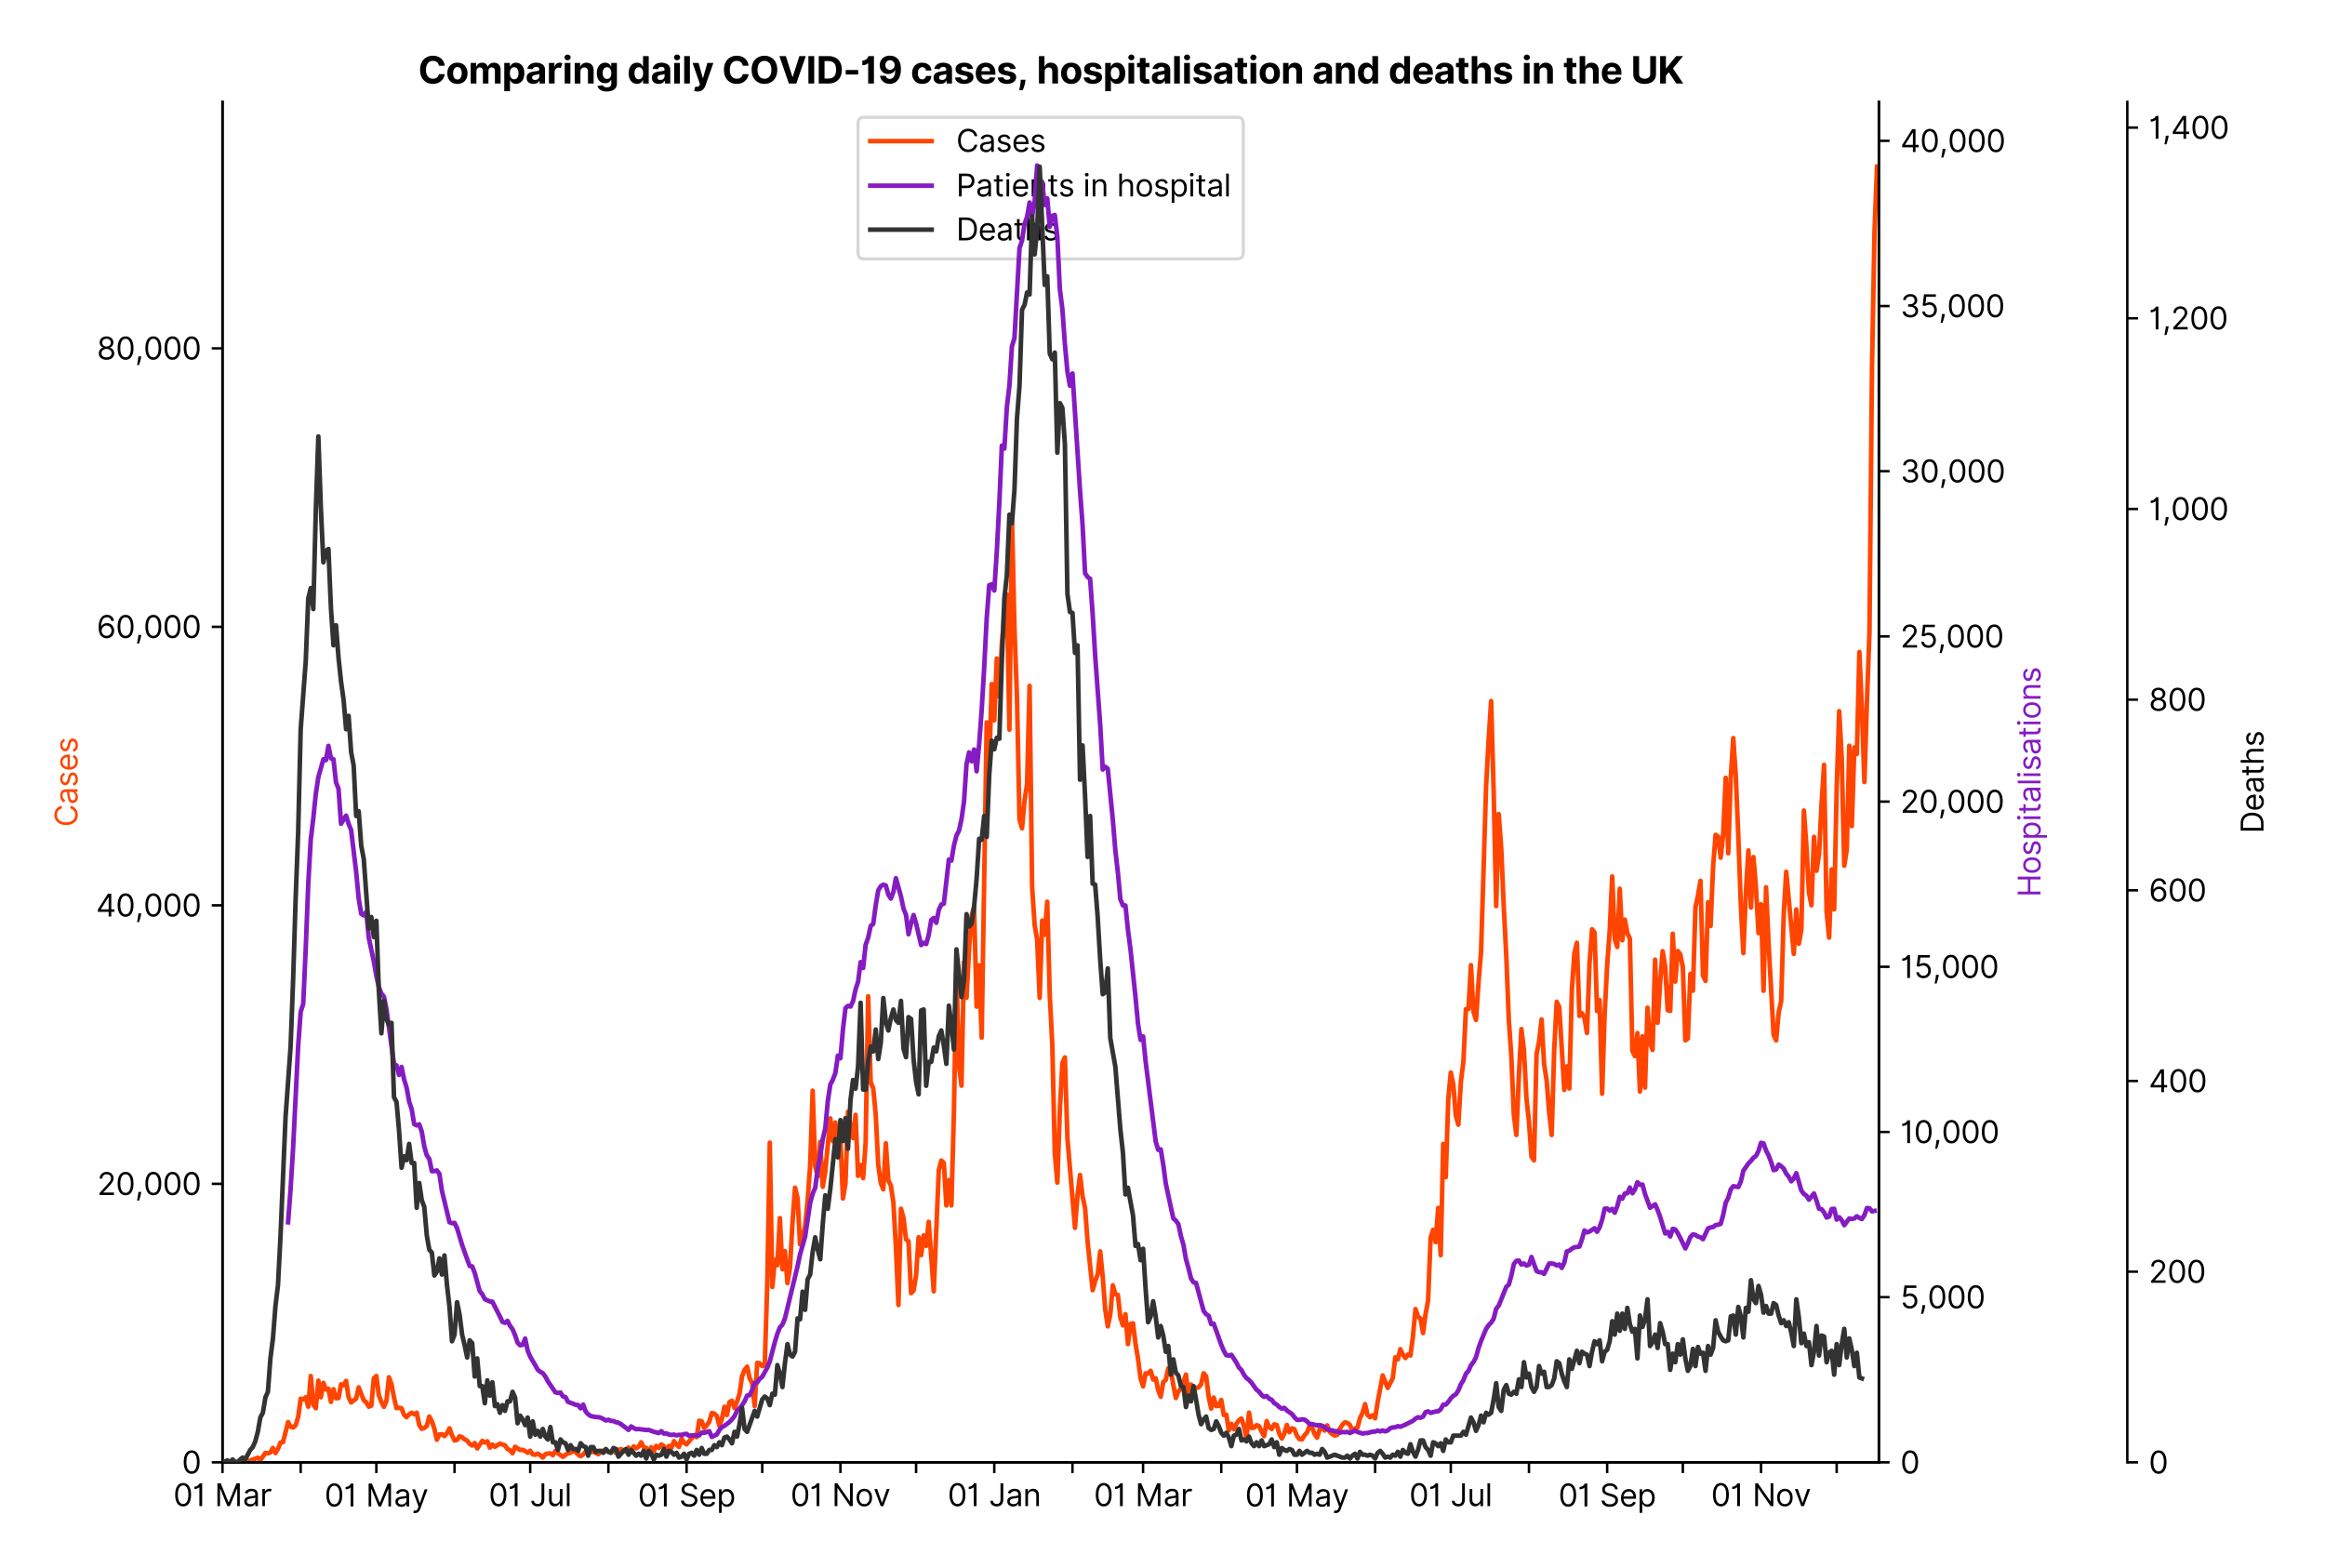 <?xml version="1.0" encoding="utf-8" standalone="no"?>
<!DOCTYPE svg PUBLIC "-//W3C//DTD SVG 1.1//EN"
  "http://www.w3.org/Graphics/SVG/1.1/DTD/svg11.dtd">
<svg xmlns:xlink="http://www.w3.org/1999/xlink" viewBox="0 0 757.992 511.234" xmlns="http://www.w3.org/2000/svg" version="1.1">
 <defs>
  <style type="text/css">*{stroke-linejoin: round; stroke-linecap: butt}</style>
 </defs>
 <g id="figure_1">
  <g id="patch_1">
   <path d="M 0 511.234 
L 757.992 511.234 
L 757.992 0 
L 0 0 
z
" style="fill: #ffffff"/>
  </g>
  <g id="axes_1">
   <g id="patch_2">
    <path d="M 72.537 476.745 
L 612.538 476.745 
L 612.538 33.225 
L 72.537 33.225 
z
" style="fill: #ffffff"/>
   </g>
   <g id="matplotlib.axis_1">
    <g id="xtick_1">
     <g id="line2d_1">
      <defs>
       <path id="ma3c0987007" d="M 0 0 
L 0 3.5 
" style="stroke: #000000; stroke-width: 0.8"/>
      </defs>
      <g>
       <use xlink:href="#ma3c0987007" x="72.537" y="476.745" style="stroke: #000000; stroke-width: 0.8"/>
      </g>
     </g>
     <g id="text_1">
      <!-- 01 Mar -->
      <g transform="translate(56.501 491.018)scale(0.1 -0.1)">
       <defs>
        <path id="Inter-Regular-30" d="M 2000 -64 
Q 1230 -64 806 561 
Q 382 1186 382 2327 
Q 382 3459 809 4088 
Q 1236 4718 2000 4718 
Q 2764 4718 3191 4088 
Q 3618 3459 3618 2327 
Q 3618 1186 3194 561 
Q 2771 -64 2000 -64 
z
M 2000 436 
Q 2509 436 2791 927 
Q 3073 1418 3073 2327 
Q 3073 3234 2789 3730 
Q 2505 4227 2000 4227 
Q 1496 4227 1211 3730 
Q 927 3234 927 2327 
Q 927 1418 1210 927 
Q 1493 436 2000 436 
z
" transform="scale(0.016)"/>
        <path id="Inter-Regular-31" d="M 1973 4655 
L 1973 0 
L 1409 0 
L 1409 3836 
L 1373 3836 
Q 1341 3773 1209 3692 
Q 1077 3611 868 3551 
Q 659 3491 391 3491 
L 391 3964 
Q 661 3964 859 4061 
Q 1057 4159 1190 4291 
Q 1323 4423 1392 4529 
Q 1461 4636 1473 4655 
L 1973 4655 
z
" transform="scale(0.016)"/>
        <path id="Inter-Regular-20" transform="scale(0.016)"/>
        <path id="Inter-Regular-4d" d="M 564 4655 
L 1236 4655 
L 2818 791 
L 2873 791 
L 4455 4655 
L 5127 4655 
L 5127 0 
L 4600 0 
L 4600 3536 
L 4555 3536 
L 3100 0 
L 2591 0 
L 1136 3536 
L 1091 3536 
L 1091 0 
L 564 0 
L 564 4655 
z
" transform="scale(0.016)"/>
        <path id="Inter-Regular-61" d="M 1518 -82 
Q 1186 -82 916 44 
Q 646 170 486 410 
Q 327 650 327 991 
Q 327 1291 445 1478 
Q 564 1666 761 1773 
Q 959 1880 1199 1933 
Q 1439 1986 1682 2018 
Q 2000 2059 2199 2080 
Q 2398 2102 2490 2154 
Q 2582 2207 2582 2336 
L 2582 2355 
Q 2582 2691 2399 2877 
Q 2216 3064 1846 3064 
Q 1461 3064 1243 2895 
Q 1025 2727 936 2536 
L 427 2718 
Q 564 3036 792 3214 
Q 1021 3393 1292 3464 
Q 1564 3536 1827 3536 
Q 1996 3536 2215 3496 
Q 2434 3457 2640 3334 
Q 2846 3211 2982 2963 
Q 3118 2716 3118 2300 
L 3118 0 
L 2582 0 
L 2582 473 
L 2555 473 
Q 2500 359 2373 229 
Q 2246 100 2034 9 
Q 1823 -82 1518 -82 
z
M 1600 400 
Q 1918 400 2137 525 
Q 2357 650 2469 847 
Q 2582 1045 2582 1264 
L 2582 1755 
Q 2548 1714 2433 1681 
Q 2318 1648 2169 1624 
Q 2021 1600 1881 1583 
Q 1741 1566 1655 1555 
Q 1446 1527 1265 1467 
Q 1084 1407 974 1287 
Q 864 1168 864 964 
Q 864 684 1072 542 
Q 1280 400 1600 400 
z
" transform="scale(0.016)"/>
        <path id="Inter-Regular-72" d="M 491 0 
L 491 3491 
L 1009 3491 
L 1009 2964 
L 1046 2964 
Q 1139 3223 1389 3384 
Q 1639 3545 1955 3545 
Q 2100 3545 2209 3511 
Q 2318 3477 2400 3418 
L 2218 2964 
Q 2161 2993 2085 3010 
Q 2009 3027 1909 3027 
Q 1527 3027 1277 2794 
Q 1027 2561 1027 2209 
L 1027 0 
L 491 0 
z
" transform="scale(0.016)"/>
       </defs>
       <use xlink:href="#Inter-Regular-30"/>
       <use xlink:href="#Inter-Regular-31" x="62.5"/>
       <use xlink:href="#Inter-Regular-20" x="106.676"/>
       <use xlink:href="#Inter-Regular-4d" x="134.801"/>
       <use xlink:href="#Inter-Regular-61" x="225.994"/>
       <use xlink:href="#Inter-Regular-72" x="282.386"/>
      </g>
     </g>
    </g>
    <g id="xtick_2">
     <g id="line2d_2">
      <g>
       <use xlink:href="#ma3c0987007" x="98.028" y="476.745" style="stroke: #000000; stroke-width: 0.8"/>
      </g>
     </g>
    </g>
    <g id="xtick_3">
     <g id="line2d_3">
      <g>
       <use xlink:href="#ma3c0987007" x="122.696" y="476.745" style="stroke: #000000; stroke-width: 0.8"/>
      </g>
     </g>
     <g id="text_2">
      <!-- 01 May -->
      <g transform="translate(105.793 491.117)scale(0.1 -0.1)">
       <defs>
        <path id="Inter-Regular-79" d="M 818 -1355 
Q 682 -1355 575 -1333 
Q 468 -1311 427 -1291 
L 564 -818 
Q 857 -893 1053 -814 
Q 1250 -736 1391 -345 
L 1509 -18 
L 218 3491 
L 800 3491 
L 1764 709 
L 1800 709 
L 2764 3491 
L 3346 3491 
L 1846 -564 
Q 1550 -1355 818 -1355 
z
" transform="scale(0.016)"/>
       </defs>
       <use xlink:href="#Inter-Regular-30"/>
       <use xlink:href="#Inter-Regular-31" x="62.5"/>
       <use xlink:href="#Inter-Regular-20" x="106.676"/>
       <use xlink:href="#Inter-Regular-4d" x="134.801"/>
       <use xlink:href="#Inter-Regular-61" x="225.994"/>
       <use xlink:href="#Inter-Regular-79" x="282.386"/>
      </g>
     </g>
    </g>
    <g id="xtick_4">
     <g id="line2d_4">
      <g>
       <use xlink:href="#ma3c0987007" x="148.186" y="476.745" style="stroke: #000000; stroke-width: 0.8"/>
      </g>
     </g>
    </g>
    <g id="xtick_5">
     <g id="line2d_5">
      <g>
       <use xlink:href="#ma3c0987007" x="172.854" y="476.745" style="stroke: #000000; stroke-width: 0.8"/>
      </g>
     </g>
     <g id="text_3">
      <!-- 01 Jul -->
      <g transform="translate(159.311 491.018)scale(0.1 -0.1)">
       <defs>
        <path id="Inter-Regular-4a" d="M 2346 4655 
L 2909 4655 
L 2909 1327 
Q 2909 657 2549 296 
Q 2189 -64 1582 -64 
Q 1200 -64 902 76 
Q 605 216 434 475 
Q 264 734 264 1091 
L 818 1091 
Q 818 795 1034 615 
Q 1250 436 1582 436 
Q 1948 436 2147 664 
Q 2346 893 2346 1327 
L 2346 4655 
z
" transform="scale(0.016)"/>
        <path id="Inter-Regular-75" d="M 2691 1427 
L 2691 3491 
L 3227 3491 
L 3227 0 
L 2691 0 
L 2691 591 
L 2655 591 
Q 2532 325 2273 140 
Q 2014 -45 1618 -45 
Q 1127 -45 809 280 
Q 491 605 491 1273 
L 491 3491 
L 1027 3491 
L 1027 1309 
Q 1027 927 1242 700 
Q 1457 473 1791 473 
Q 1991 473 2199 575 
Q 2407 677 2549 888 
Q 2691 1100 2691 1427 
z
" transform="scale(0.016)"/>
        <path id="Inter-Regular-6c" d="M 1027 4655 
L 1027 0 
L 491 0 
L 491 4655 
L 1027 4655 
z
" transform="scale(0.016)"/>
       </defs>
       <use xlink:href="#Inter-Regular-30"/>
       <use xlink:href="#Inter-Regular-31" x="62.5"/>
       <use xlink:href="#Inter-Regular-20" x="106.676"/>
       <use xlink:href="#Inter-Regular-4a" x="134.801"/>
       <use xlink:href="#Inter-Regular-75" x="189.063"/>
       <use xlink:href="#Inter-Regular-6c" x="247.159"/>
      </g>
     </g>
    </g>
    <g id="xtick_6">
     <g id="line2d_6">
      <g>
       <use xlink:href="#ma3c0987007" x="198.345" y="476.745" style="stroke: #000000; stroke-width: 0.8"/>
      </g>
     </g>
    </g>
    <g id="xtick_7">
     <g id="line2d_7">
      <g>
       <use xlink:href="#ma3c0987007" x="223.835" y="476.745" style="stroke: #000000; stroke-width: 0.8"/>
      </g>
     </g>
     <g id="text_4">
      <!-- 01 Sep -->
      <g transform="translate(207.948 491.117)scale(0.1 -0.1)">
       <defs>
        <path id="Inter-Regular-53" d="M 3109 3491 
Q 3068 3836 2777 4027 
Q 2486 4218 2064 4218 
Q 1600 4218 1318 3999 
Q 1036 3780 1036 3445 
Q 1036 3195 1189 3042 
Q 1343 2889 1553 2803 
Q 1764 2718 1936 2673 
L 2409 2545 
Q 2591 2498 2815 2414 
Q 3039 2330 3244 2185 
Q 3450 2041 3584 1816 
Q 3718 1591 3718 1264 
Q 3718 886 3521 581 
Q 3325 277 2949 97 
Q 2573 -82 2036 -82 
Q 1286 -82 845 272 
Q 405 627 364 1200 
L 946 1200 
Q 968 936 1124 764 
Q 1280 593 1519 510 
Q 1759 427 2036 427 
Q 2359 427 2616 533 
Q 2873 639 3023 828 
Q 3173 1018 3173 1273 
Q 3173 1505 3043 1650 
Q 2914 1795 2702 1886 
Q 2491 1977 2246 2045 
L 1673 2209 
Q 1127 2366 809 2657 
Q 491 2948 491 3418 
Q 491 3809 703 4101 
Q 916 4393 1276 4555 
Q 1636 4718 2082 4718 
Q 2532 4718 2882 4558 
Q 3232 4398 3437 4120 
Q 3643 3843 3655 3491 
L 3109 3491 
z
" transform="scale(0.016)"/>
        <path id="Inter-Regular-65" d="M 1955 -73 
Q 1450 -73 1085 151 
Q 721 375 524 778 
Q 327 1182 327 1718 
Q 327 2255 524 2665 
Q 721 3075 1074 3305 
Q 1427 3536 1900 3536 
Q 2173 3536 2439 3445 
Q 2705 3355 2923 3151 
Q 3141 2948 3270 2614 
Q 3400 2280 3400 1791 
L 3400 1564 
L 866 1564 
Q 884 1005 1183 707 
Q 1482 409 1955 409 
Q 2271 409 2498 545 
Q 2725 682 2827 955 
L 3346 809 
Q 3223 414 2854 170 
Q 2486 -73 1955 -73 
z
M 866 2027 
L 2855 2027 
Q 2855 2470 2595 2762 
Q 2336 3055 1900 3055 
Q 1593 3055 1368 2911 
Q 1143 2768 1013 2533 
Q 884 2298 866 2027 
z
" transform="scale(0.016)"/>
        <path id="Inter-Regular-70" d="M 491 -1309 
L 491 3491 
L 1009 3491 
L 1009 2936 
L 1073 2936 
Q 1132 3027 1237 3169 
Q 1343 3311 1542 3423 
Q 1741 3536 2082 3536 
Q 2523 3536 2859 3315 
Q 3196 3095 3384 2690 
Q 3573 2286 3573 1736 
Q 3573 1182 3384 776 
Q 3196 370 2861 148 
Q 2527 -73 2091 -73 
Q 1755 -73 1552 39 
Q 1350 152 1241 296 
Q 1132 441 1073 536 
L 1027 536 
L 1027 -1309 
L 491 -1309 
z
M 1018 1745 
Q 1018 1152 1276 780 
Q 1534 409 2018 409 
Q 2355 409 2581 587 
Q 2807 766 2921 1069 
Q 3036 1373 3036 1745 
Q 3036 2114 2923 2410 
Q 2811 2707 2585 2881 
Q 2359 3055 2018 3055 
Q 1527 3055 1272 2693 
Q 1018 2332 1018 1745 
z
" transform="scale(0.016)"/>
       </defs>
       <use xlink:href="#Inter-Regular-30"/>
       <use xlink:href="#Inter-Regular-31" x="62.5"/>
       <use xlink:href="#Inter-Regular-20" x="106.676"/>
       <use xlink:href="#Inter-Regular-53" x="134.801"/>
       <use xlink:href="#Inter-Regular-65" x="198.58"/>
       <use xlink:href="#Inter-Regular-70" x="256.818"/>
      </g>
     </g>
    </g>
    <g id="xtick_8">
     <g id="line2d_8">
      <g>
       <use xlink:href="#ma3c0987007" x="248.503" y="476.745" style="stroke: #000000; stroke-width: 0.8"/>
      </g>
     </g>
    </g>
    <g id="xtick_9">
     <g id="line2d_9">
      <g>
       <use xlink:href="#ma3c0987007" x="273.994" y="476.745" style="stroke: #000000; stroke-width: 0.8"/>
      </g>
     </g>
     <g id="text_5">
      <!-- 01 Nov -->
      <g transform="translate(257.722 491.018)scale(0.1 -0.1)">
       <defs>
        <path id="Inter-Regular-4e" d="M 4255 4655 
L 4255 0 
L 3709 0 
L 1173 3655 
L 1127 3655 
L 1127 0 
L 564 0 
L 564 4655 
L 1109 4655 
L 3655 991 
L 3700 991 
L 3700 4655 
L 4255 4655 
z
" transform="scale(0.016)"/>
        <path id="Inter-Regular-6f" d="M 1909 -73 
Q 1436 -73 1080 152 
Q 725 377 526 781 
Q 327 1186 327 1727 
Q 327 2273 526 2679 
Q 725 3086 1080 3311 
Q 1436 3536 1909 3536 
Q 2382 3536 2737 3311 
Q 3093 3086 3292 2679 
Q 3491 2273 3491 1727 
Q 3491 1186 3292 781 
Q 3093 377 2737 152 
Q 2382 -73 1909 -73 
z
M 1909 409 
Q 2268 409 2500 593 
Q 2732 777 2843 1077 
Q 2955 1377 2955 1727 
Q 2955 2077 2843 2379 
Q 2732 2682 2500 2868 
Q 2268 3055 1909 3055 
Q 1550 3055 1318 2868 
Q 1086 2682 975 2379 
Q 864 2077 864 1727 
Q 864 1377 975 1077 
Q 1086 777 1318 593 
Q 1550 409 1909 409 
z
" transform="scale(0.016)"/>
        <path id="Inter-Regular-76" d="M 3346 3491 
L 2055 0 
L 1509 0 
L 218 3491 
L 800 3491 
L 1764 709 
L 1800 709 
L 2764 3491 
L 3346 3491 
z
" transform="scale(0.016)"/>
       </defs>
       <use xlink:href="#Inter-Regular-30"/>
       <use xlink:href="#Inter-Regular-31" x="62.5"/>
       <use xlink:href="#Inter-Regular-20" x="106.676"/>
       <use xlink:href="#Inter-Regular-4e" x="134.801"/>
       <use xlink:href="#Inter-Regular-6f" x="210.085"/>
       <use xlink:href="#Inter-Regular-76" x="269.744"/>
      </g>
     </g>
    </g>
    <g id="xtick_10">
     <g id="line2d_10">
      <g>
       <use xlink:href="#ma3c0987007" x="298.662" y="476.745" style="stroke: #000000; stroke-width: 0.8"/>
      </g>
     </g>
    </g>
    <g id="xtick_11">
     <g id="line2d_11">
      <g>
       <use xlink:href="#ma3c0987007" x="324.152" y="476.745" style="stroke: #000000; stroke-width: 0.8"/>
      </g>
     </g>
     <g id="text_6">
      <!-- 01 Jan -->
      <g transform="translate(308.953 491.018)scale(0.1 -0.1)">
       <defs>
        <path id="Inter-Regular-6e" d="M 1027 2100 
L 1027 0 
L 491 0 
L 491 3491 
L 1009 3491 
L 1009 2945 
L 1055 2945 
Q 1177 3211 1427 3373 
Q 1677 3536 2073 3536 
Q 2602 3536 2928 3211 
Q 3255 2886 3255 2218 
L 3255 0 
L 2718 0 
L 2718 2182 
Q 2718 2593 2504 2824 
Q 2291 3055 1918 3055 
Q 1534 3055 1280 2806 
Q 1027 2557 1027 2100 
z
" transform="scale(0.016)"/>
       </defs>
       <use xlink:href="#Inter-Regular-30"/>
       <use xlink:href="#Inter-Regular-31" x="62.5"/>
       <use xlink:href="#Inter-Regular-20" x="106.676"/>
       <use xlink:href="#Inter-Regular-4a" x="134.801"/>
       <use xlink:href="#Inter-Regular-61" x="189.063"/>
       <use xlink:href="#Inter-Regular-6e" x="245.455"/>
      </g>
     </g>
    </g>
    <g id="xtick_12">
     <g id="line2d_12">
      <g>
       <use xlink:href="#ma3c0987007" x="349.642" y="476.745" style="stroke: #000000; stroke-width: 0.8"/>
      </g>
     </g>
    </g>
    <g id="xtick_13">
     <g id="line2d_13">
      <g>
       <use xlink:href="#ma3c0987007" x="372.666" y="476.745" style="stroke: #000000; stroke-width: 0.8"/>
      </g>
     </g>
     <g id="text_7">
      <!-- 01 Mar -->
      <g transform="translate(356.629 491.018)scale(0.1 -0.1)">
       <use xlink:href="#Inter-Regular-30"/>
       <use xlink:href="#Inter-Regular-31" x="62.5"/>
       <use xlink:href="#Inter-Regular-20" x="106.676"/>
       <use xlink:href="#Inter-Regular-4d" x="134.801"/>
       <use xlink:href="#Inter-Regular-61" x="225.994"/>
       <use xlink:href="#Inter-Regular-72" x="282.386"/>
      </g>
     </g>
    </g>
    <g id="xtick_14">
     <g id="line2d_14">
      <g>
       <use xlink:href="#ma3c0987007" x="398.156" y="476.745" style="stroke: #000000; stroke-width: 0.8"/>
      </g>
     </g>
    </g>
    <g id="xtick_15">
     <g id="line2d_15">
      <g>
       <use xlink:href="#ma3c0987007" x="422.824" y="476.745" style="stroke: #000000; stroke-width: 0.8"/>
      </g>
     </g>
     <g id="text_8">
      <!-- 01 May -->
      <g transform="translate(405.921 491.117)scale(0.1 -0.1)">
       <use xlink:href="#Inter-Regular-30"/>
       <use xlink:href="#Inter-Regular-31" x="62.5"/>
       <use xlink:href="#Inter-Regular-20" x="106.676"/>
       <use xlink:href="#Inter-Regular-4d" x="134.801"/>
       <use xlink:href="#Inter-Regular-61" x="225.994"/>
       <use xlink:href="#Inter-Regular-79" x="282.386"/>
      </g>
     </g>
    </g>
    <g id="xtick_16">
     <g id="line2d_16">
      <g>
       <use xlink:href="#ma3c0987007" x="448.315" y="476.745" style="stroke: #000000; stroke-width: 0.8"/>
      </g>
     </g>
    </g>
    <g id="xtick_17">
     <g id="line2d_17">
      <g>
       <use xlink:href="#ma3c0987007" x="472.983" y="476.745" style="stroke: #000000; stroke-width: 0.8"/>
      </g>
     </g>
     <g id="text_9">
      <!-- 01 Jul -->
      <g transform="translate(459.439 491.018)scale(0.1 -0.1)">
       <use xlink:href="#Inter-Regular-30"/>
       <use xlink:href="#Inter-Regular-31" x="62.5"/>
       <use xlink:href="#Inter-Regular-20" x="106.676"/>
       <use xlink:href="#Inter-Regular-4a" x="134.801"/>
       <use xlink:href="#Inter-Regular-75" x="189.063"/>
       <use xlink:href="#Inter-Regular-6c" x="247.159"/>
      </g>
     </g>
    </g>
    <g id="xtick_18">
     <g id="line2d_18">
      <g>
       <use xlink:href="#ma3c0987007" x="498.473" y="476.745" style="stroke: #000000; stroke-width: 0.8"/>
      </g>
     </g>
    </g>
    <g id="xtick_19">
     <g id="line2d_19">
      <g>
       <use xlink:href="#ma3c0987007" x="523.963" y="476.745" style="stroke: #000000; stroke-width: 0.8"/>
      </g>
     </g>
     <g id="text_10">
      <!-- 01 Sep -->
      <g transform="translate(508.076 491.117)scale(0.1 -0.1)">
       <use xlink:href="#Inter-Regular-30"/>
       <use xlink:href="#Inter-Regular-31" x="62.5"/>
       <use xlink:href="#Inter-Regular-20" x="106.676"/>
       <use xlink:href="#Inter-Regular-53" x="134.801"/>
       <use xlink:href="#Inter-Regular-65" x="198.58"/>
       <use xlink:href="#Inter-Regular-70" x="256.818"/>
      </g>
     </g>
    </g>
    <g id="xtick_20">
     <g id="line2d_20">
      <g>
       <use xlink:href="#ma3c0987007" x="548.632" y="476.745" style="stroke: #000000; stroke-width: 0.8"/>
      </g>
     </g>
    </g>
    <g id="xtick_21">
     <g id="line2d_21">
      <g>
       <use xlink:href="#ma3c0987007" x="574.122" y="476.745" style="stroke: #000000; stroke-width: 0.8"/>
      </g>
     </g>
     <g id="text_11">
      <!-- 01 Nov -->
      <g transform="translate(557.851 491.018)scale(0.1 -0.1)">
       <use xlink:href="#Inter-Regular-30"/>
       <use xlink:href="#Inter-Regular-31" x="62.5"/>
       <use xlink:href="#Inter-Regular-20" x="106.676"/>
       <use xlink:href="#Inter-Regular-4e" x="134.801"/>
       <use xlink:href="#Inter-Regular-6f" x="210.085"/>
       <use xlink:href="#Inter-Regular-76" x="269.744"/>
      </g>
     </g>
    </g>
    <g id="xtick_22">
     <g id="line2d_22">
      <g>
       <use xlink:href="#ma3c0987007" x="598.79" y="476.745" style="stroke: #000000; stroke-width: 0.8"/>
      </g>
     </g>
    </g>
   </g>
   <g id="matplotlib.axis_2">
    <g id="ytick_1">
     <g id="line2d_23">
      <defs>
       <path id="m3a49527926" d="M 0 0 
L -3.5 0 
" style="stroke: #000000; stroke-width: 0.8"/>
      </defs>
      <g>
       <use xlink:href="#m3a49527926" x="72.537" y="476.745" style="stroke: #000000; stroke-width: 0.8"/>
      </g>
     </g>
     <g id="text_12">
      <!-- 0 -->
      <g transform="translate(59.288 480.382)scale(0.1 -0.1)">
       <use xlink:href="#Inter-Regular-30"/>
      </g>
     </g>
    </g>
    <g id="ytick_2">
     <g id="line2d_24">
      <g>
       <use xlink:href="#m3a49527926" x="72.537" y="385.95" style="stroke: #000000; stroke-width: 0.8"/>
      </g>
     </g>
     <g id="text_13">
      <!-- 20,000 -->
      <g transform="translate(31.688 389.587)scale(0.1 -0.1)">
       <defs>
        <path id="Inter-Regular-32" d="M 482 0 
L 482 409 
L 2018 2091 
Q 2289 2386 2464 2605 
Q 2639 2825 2724 3019 
Q 2809 3214 2809 3427 
Q 2809 3795 2553 4011 
Q 2298 4227 1918 4227 
Q 1514 4227 1275 3985 
Q 1036 3743 1036 3345 
L 500 3345 
Q 500 3755 688 4064 
Q 877 4373 1203 4545 
Q 1530 4718 1936 4718 
Q 2346 4718 2661 4545 
Q 2977 4373 3156 4079 
Q 3336 3786 3336 3427 
Q 3336 3170 3244 2926 
Q 3152 2682 2926 2383 
Q 2700 2084 2300 1655 
L 1255 536 
L 1255 500 
L 3418 500 
L 3418 0 
L 482 0 
z
" transform="scale(0.016)"/>
        <path id="Inter-Regular-2c" d="M 1291 636 
L 1255 391 
Q 1216 132 1137 -163 
Q 1059 -459 975 -720 
Q 891 -982 836 -1136 
L 427 -1136 
Q 457 -991 504 -752 
Q 552 -514 601 -219 
Q 650 75 682 382 
L 709 636 
L 1291 636 
z
" transform="scale(0.016)"/>
       </defs>
       <use xlink:href="#Inter-Regular-32"/>
       <use xlink:href="#Inter-Regular-30" x="60.511"/>
       <use xlink:href="#Inter-Regular-2c" x="123.011"/>
       <use xlink:href="#Inter-Regular-30" x="150.994"/>
       <use xlink:href="#Inter-Regular-30" x="213.494"/>
       <use xlink:href="#Inter-Regular-30" x="275.994"/>
      </g>
     </g>
    </g>
    <g id="ytick_3">
     <g id="line2d_25">
      <g>
       <use xlink:href="#m3a49527926" x="72.537" y="295.155" style="stroke: #000000; stroke-width: 0.8"/>
      </g>
     </g>
     <g id="text_14">
      <!-- 40,000 -->
      <g transform="translate(31.319 298.792)scale(0.1 -0.1)">
       <defs>
        <path id="Inter-Regular-34" d="M 373 955 
L 373 1418 
L 2418 4655 
L 3100 4655 
L 3100 1455 
L 3736 1455 
L 3736 955 
L 3100 955 
L 3100 0 
L 2564 0 
L 2564 955 
L 373 955 
z
M 2564 1455 
L 2564 3936 
L 2527 3936 
L 982 1491 
L 982 1455 
L 2564 1455 
z
" transform="scale(0.016)"/>
       </defs>
       <use xlink:href="#Inter-Regular-34"/>
       <use xlink:href="#Inter-Regular-30" x="64.205"/>
       <use xlink:href="#Inter-Regular-2c" x="126.705"/>
       <use xlink:href="#Inter-Regular-30" x="154.688"/>
       <use xlink:href="#Inter-Regular-30" x="217.188"/>
       <use xlink:href="#Inter-Regular-30" x="279.688"/>
      </g>
     </g>
    </g>
    <g id="ytick_4">
     <g id="line2d_26">
      <g>
       <use xlink:href="#m3a49527926" x="72.537" y="204.361" style="stroke: #000000; stroke-width: 0.8"/>
      </g>
     </g>
     <g id="text_15">
      <!-- 60,000 -->
      <g transform="translate(31.503 207.997)scale(0.1 -0.1)">
       <defs>
        <path id="Inter-Regular-36" d="M 2027 -64 
Q 1741 -59 1454 45 
Q 1168 150 932 399 
Q 696 648 552 1074 
Q 409 1500 409 2145 
Q 409 3386 861 4056 
Q 1314 4727 2100 4727 
Q 2686 4727 3073 4384 
Q 3461 4041 3546 3491 
L 2991 3491 
Q 2914 3811 2691 4019 
Q 2468 4227 2100 4227 
Q 1559 4227 1249 3755 
Q 939 3284 936 2427 
L 973 2427 
Q 1164 2716 1461 2880 
Q 1759 3045 2118 3045 
Q 2518 3045 2850 2846 
Q 3182 2648 3382 2299 
Q 3582 1950 3582 1500 
Q 3582 1068 3389 710 
Q 3196 352 2847 142 
Q 2498 -68 2027 -64 
z
M 2027 436 
Q 2314 436 2542 579 
Q 2771 723 2903 964 
Q 3036 1205 3036 1500 
Q 3036 1789 2908 2026 
Q 2780 2264 2556 2404 
Q 2332 2545 2046 2545 
Q 1757 2545 1525 2397 
Q 1293 2250 1157 2010 
Q 1021 1770 1018 1491 
Q 1018 1214 1149 973 
Q 1280 732 1508 584 
Q 1736 436 2027 436 
z
" transform="scale(0.016)"/>
       </defs>
       <use xlink:href="#Inter-Regular-36"/>
       <use xlink:href="#Inter-Regular-30" x="62.358"/>
       <use xlink:href="#Inter-Regular-2c" x="124.858"/>
       <use xlink:href="#Inter-Regular-30" x="152.841"/>
       <use xlink:href="#Inter-Regular-30" x="215.341"/>
       <use xlink:href="#Inter-Regular-30" x="277.841"/>
      </g>
     </g>
    </g>
    <g id="ytick_5">
     <g id="line2d_27">
      <g>
       <use xlink:href="#m3a49527926" x="72.537" y="113.566" style="stroke: #000000; stroke-width: 0.8"/>
      </g>
     </g>
     <g id="text_16">
      <!-- 80,000 -->
      <g transform="translate(31.573 117.203)scale(0.1 -0.1)">
       <defs>
        <path id="Inter-Regular-38" d="M 1973 -64 
Q 1505 -64 1147 103 
Q 789 270 589 564 
Q 389 859 391 1236 
Q 389 1532 507 1783 
Q 625 2034 830 2203 
Q 1036 2373 1291 2418 
L 1291 2445 
Q 957 2532 759 2821 
Q 561 3111 564 3482 
Q 561 3836 743 4115 
Q 925 4395 1244 4556 
Q 1564 4718 1973 4718 
Q 2377 4718 2695 4556 
Q 3014 4395 3197 4115 
Q 3380 3836 3382 3482 
Q 3380 3111 3181 2821 
Q 2982 2532 2655 2445 
L 2655 2418 
Q 2907 2373 3109 2203 
Q 3311 2034 3431 1783 
Q 3552 1532 3555 1236 
Q 3552 859 3351 564 
Q 3150 270 2794 103 
Q 2439 -64 1973 -64 
z
M 1973 436 
Q 2446 436 2722 662 
Q 2998 889 3000 1264 
Q 2998 1527 2864 1729 
Q 2730 1932 2499 2048 
Q 2268 2164 1973 2164 
Q 1675 2164 1442 2048 
Q 1209 1932 1076 1729 
Q 943 1527 946 1264 
Q 943 889 1218 662 
Q 1493 436 1973 436 
z
M 1973 2645 
Q 2348 2645 2591 2864 
Q 2834 3084 2836 3445 
Q 2834 3800 2596 4013 
Q 2359 4227 1973 4227 
Q 1582 4227 1344 4013 
Q 1107 3800 1109 3445 
Q 1107 3084 1349 2864 
Q 1591 2645 1973 2645 
z
" transform="scale(0.016)"/>
       </defs>
       <use xlink:href="#Inter-Regular-38"/>
       <use xlink:href="#Inter-Regular-30" x="61.648"/>
       <use xlink:href="#Inter-Regular-2c" x="124.148"/>
       <use xlink:href="#Inter-Regular-30" x="152.131"/>
       <use xlink:href="#Inter-Regular-30" x="214.631"/>
       <use xlink:href="#Inter-Regular-30" x="277.131"/>
      </g>
     </g>
    </g>
    <g id="text_17">
     <!-- Cases -->
     <g style="fill: #ff4500" transform="translate(25.273 269.581)rotate(-90)scale(0.1 -0.1)">
      <defs>
       <path id="Inter-Regular-43" d="M 4309 3200 
L 3746 3200 
Q 3677 3523 3484 3743 
Q 3291 3964 3018 4077 
Q 2746 4191 2436 4191 
Q 2014 4191 1672 3977 
Q 1330 3764 1128 3348 
Q 927 2932 927 2327 
Q 927 1723 1128 1307 
Q 1330 891 1672 677 
Q 2014 464 2436 464 
Q 2746 464 3018 577 
Q 3291 691 3484 911 
Q 3677 1132 3746 1455 
L 4309 1455 
Q 4223 977 3957 637 
Q 3691 298 3298 117 
Q 2905 -64 2436 -64 
Q 1841 -64 1377 227 
Q 914 518 648 1054 
Q 382 1591 382 2327 
Q 382 3064 648 3600 
Q 914 4136 1377 4427 
Q 1841 4718 2436 4718 
Q 2905 4718 3298 4537 
Q 3691 4357 3957 4017 
Q 4223 3677 4309 3200 
z
" transform="scale(0.016)"/>
       <path id="Inter-Regular-73" d="M 2964 2709 
L 2482 2573 
Q 2411 2755 2245 2914 
Q 2080 3073 1727 3073 
Q 1407 3073 1194 2926 
Q 982 2780 982 2555 
Q 982 2355 1127 2239 
Q 1273 2123 1582 2045 
L 2100 1918 
Q 3027 1691 3027 973 
Q 3027 673 2855 436 
Q 2684 200 2377 63 
Q 2071 -73 1664 -73 
Q 1130 -73 780 159 
Q 430 391 336 836 
L 846 964 
Q 989 400 1655 400 
Q 2030 400 2251 560 
Q 2473 720 2473 945 
Q 2473 1316 1955 1436 
L 1373 1573 
Q 893 1686 669 1926 
Q 446 2166 446 2527 
Q 446 2823 613 3050 
Q 780 3277 1069 3406 
Q 1359 3536 1727 3536 
Q 2246 3536 2542 3309 
Q 2839 3082 2964 2709 
z
" transform="scale(0.016)"/>
      </defs>
      <use xlink:href="#Inter-Regular-43"/>
      <use xlink:href="#Inter-Regular-61" x="72.727"/>
      <use xlink:href="#Inter-Regular-73" x="129.119"/>
      <use xlink:href="#Inter-Regular-65" x="181.392"/>
      <use xlink:href="#Inter-Regular-73" x="239.631"/>
     </g>
    </g>
   </g>
   <g id="line2d_28">
    <path d="M 47.869 476.736 
L 57.737 476.745 
L 77.471 476.536 
L 78.293 476.45 
L 79.938 476.509 
L 81.582 476.137 
L 84.049 475.247 
L 84.872 476.055 
L 86.516 473.676 
L 87.338 473.826 
L 88.161 473.504 
L 88.983 472.046 
L 89.805 473.726 
L 90.627 472.355 
L 91.45 470.267 
L 92.272 470.153 
L 93.917 463.625 
L 94.739 465.141 
L 95.561 465.387 
L 96.383 464.647 
L 97.206 461.991 
L 98.028 456.012 
L 98.85 456.216 
L 99.672 455.535 
L 100.495 458.586 
L 101.317 448.603 
L 102.139 457.937 
L 102.961 459.094 
L 103.784 450.119 
L 104.606 455.522 
L 105.428 450.841 
L 106.251 452.984 
L 107.073 452.739 
L 107.895 457.033 
L 108.717 452.902 
L 109.54 455.84 
L 110.362 455.78 
L 111.184 451.327 
L 112.006 451.658 
L 112.829 450.188 
L 113.651 455.517 
L 114.473 457.22 
L 116.118 455.939 
L 116.94 452.294 
L 118.585 456.484 
L 119.407 457.179 
L 120.229 458.604 
L 121.051 458.241 
L 121.874 449.361 
L 122.696 448.594 
L 123.518 454.927 
L 124.34 457.047 
L 125.163 458.654 
L 125.985 456.743 
L 126.807 449.003 
L 127.63 451.259 
L 128.452 455.64 
L 129.274 459.058 
L 130.096 458.936 
L 130.919 459.144 
L 131.741 461.296 
L 132.563 462.027 
L 133.385 461.101 
L 134.208 460.584 
L 135.03 461.078 
L 135.852 460.574 
L 136.675 464.56 
L 137.497 465.795 
L 138.319 465.523 
L 139.141 464.874 
L 139.964 461.823 
L 140.786 463.312 
L 141.608 465.809 
L 142.43 469.368 
L 143.253 467.647 
L 144.075 467.607 
L 144.897 468.179 
L 145.719 467.234 
L 146.542 465.645 
L 147.364 467.956 
L 148.186 469.618 
L 149.009 469.422 
L 149.831 468.251 
L 150.653 468.551 
L 151.475 469.254 
L 152.298 469.677 
L 153.12 470.725 
L 153.942 471.275 
L 154.764 470.448 
L 155.587 472.192 
L 157.231 469.749 
L 158.054 470.276 
L 158.876 469.872 
L 159.698 471.951 
L 160.52 470.939 
L 161.343 471.683 
L 162.987 470.635 
L 164.632 471.202 
L 165.454 472.396 
L 166.276 472.777 
L 167.098 473.781 
L 167.921 471.67 
L 169.565 472.705 
L 170.388 472.655 
L 171.21 473.045 
L 172.032 473.617 
L 172.854 472.982 
L 173.677 474.13 
L 174.499 474.275 
L 175.321 473.912 
L 176.143 474.402 
L 176.966 475.188 
L 177.788 474.107 
L 178.61 473.885 
L 179.433 473.83 
L 180.255 474.421 
L 181.077 473.022 
L 181.899 473.794 
L 183.544 474.938 
L 184.366 474.303 
L 185.188 473.83 
L 186.011 473.626 
L 186.833 472.991 
L 187.655 473.449 
L 188.478 474.216 
L 189.3 474.725 
L 190.122 474.203 
L 190.944 473.254 
L 193.411 473.363 
L 194.233 473.635 
L 195.056 474.107 
L 195.878 473.281 
L 196.7 472.904 
L 197.522 472.75 
L 198.345 473.29 
L 199.167 473.367 
L 199.989 472.668 
L 200.812 473.703 
L 201.634 472.696 
L 202.456 472.432 
L 203.278 472.791 
L 204.101 473.304 
L 204.923 471.924 
L 205.745 473.386 
L 206.567 471.533 
L 207.39 472.164 
L 208.212 471.62 
L 209.034 470.203 
L 209.857 471.856 
L 210.679 472.024 
L 211.501 473.508 
L 212.323 471.801 
L 213.146 473.059 
L 213.968 471.379 
L 214.79 472.055 
L 215.612 470.898 
L 216.435 471.479 
L 217.257 472.873 
L 218.079 471.37 
L 218.901 471.987 
L 219.724 469.836 
L 220.546 470.952 
L 221.368 471.715 
L 222.191 468.959 
L 223.013 470.362 
L 223.835 470.866 
L 226.302 467.938 
L 227.124 468.514 
L 227.946 463.18 
L 228.769 463.362 
L 229.591 465.577 
L 230.413 464.674 
L 231.236 463.494 
L 232.058 460.679 
L 232.88 460.87 
L 233.702 461.628 
L 234.525 464.846 
L 235.347 462.649 
L 236.169 458.627 
L 236.991 461.333 
L 237.814 457.124 
L 238.636 456.67 
L 239.458 459.045 
L 240.28 456.915 
L 241.103 454.382 
L 241.925 448.698 
L 242.747 446.628 
L 243.57 445.539 
L 244.392 449.316 
L 245.214 450.9 
L 246.036 458.386 
L 246.859 444.318 
L 247.681 444.477 
L 248.503 445.357 
L 249.325 445.112 
L 250.148 418.309 
L 250.97 372.508 
L 251.792 419.572 
L 252.615 410.728 
L 253.437 412.453 
L 254.259 397.118 
L 255.081 413.806 
L 255.904 407.895 
L 256.726 418.309 
L 257.548 413.316 
L 258.37 398.507 
L 259.193 387.203 
L 260.015 390.581 
L 260.837 405.698 
L 261.659 403.333 
L 262.482 399.651 
L 263.304 391.38 
L 264.126 379.908 
L 264.949 355.588 
L 265.771 380.312 
L 266.593 383.544 
L 267.415 372.277 
L 268.238 386.904 
L 269.06 381.91 
L 270.704 364.609 
L 271.527 372.036 
L 272.349 365.953 
L 273.171 377.257 
L 273.994 371.178 
L 274.816 390.717 
L 275.638 385.869 
L 276.46 362.448 
L 277.283 367.151 
L 278.105 371.028 
L 278.927 363.447 
L 279.749 383.353 
L 280.572 379.822 
L 281.394 384.08 
L 282.216 372.558 
L 283.039 324.8 
L 283.861 352.806 
L 284.683 354.808 
L 285.505 363.424 
L 286.328 379.763 
L 287.15 385.719 
L 287.972 387.725 
L 288.794 372.717 
L 289.617 384.806 
L 290.439 386.518 
L 291.261 392.024 
L 292.083 406.606 
L 292.906 425.45 
L 293.728 394.063 
L 294.55 397.05 
L 295.373 404.009 
L 296.195 404.695 
L 297.017 421.564 
L 297.839 420.77 
L 298.662 415.776 
L 299.484 403.337 
L 300.306 409.198 
L 301.128 402.756 
L 301.951 406.202 
L 302.773 398.335 
L 304.418 420.988 
L 306.062 381.574 
L 306.884 378.36 
L 307.707 379.132 
L 308.529 393 
L 309.351 384.756 
L 310.173 392.987 
L 310.996 362.521 
L 311.818 316.115 
L 312.64 347.331 
L 313.462 353.936 
L 314.285 313.641 
L 315.107 325.281 
L 315.929 309.664 
L 316.752 298.619 
L 317.574 295.714 
L 318.396 328.182 
L 319.218 314.717 
L 320.041 338.278 
L 321.685 235.526 
L 322.507 249.654 
L 323.33 223.01 
L 324.152 234.845 
L 324.974 214.689 
L 325.797 227.105 
L 326.619 209.881 
L 327.441 200.202 
L 328.263 193.819 
L 329.086 237.873 
L 329.908 167.802 
L 330.73 204.647 
L 331.552 227.332 
L 332.375 267.15 
L 333.197 270.037 
L 334.019 260.994 
L 334.841 255.741 
L 335.664 223.605 
L 336.486 289.045 
L 337.308 301.52 
L 338.131 306.346 
L 338.953 325.322 
L 339.775 300.126 
L 340.597 304.725 
L 341.42 293.971 
L 342.242 324.428 
L 343.064 340.535 
L 343.886 375.985 
L 344.709 385.546 
L 345.531 361.853 
L 346.353 346.545 
L 347.176 344.734 
L 347.998 371.083 
L 350.465 400.296 
L 351.287 389.573 
L 352.109 383.072 
L 352.931 389.972 
L 353.754 393.84 
L 354.576 404.813 
L 356.22 420.616 
L 357.043 417.669 
L 357.865 415.486 
L 358.687 407.995 
L 359.51 416.33 
L 360.332 426.935 
L 361.154 432.414 
L 361.976 428.51 
L 362.799 419.009 
L 363.621 422.009 
L 364.443 422.146 
L 365.265 429.504 
L 366.088 432.101 
L 366.91 428.438 
L 367.732 438.207 
L 368.555 431.629 
L 369.377 431.416 
L 370.199 438.053 
L 371.021 442.997 
L 371.844 449.348 
L 372.666 451.981 
L 373.488 447.732 
L 374.31 447.759 
L 375.133 446.905 
L 375.955 449.747 
L 376.777 449.325 
L 377.6 453.243 
L 378.422 455.354 
L 379.244 450.569 
L 380.066 449.843 
L 380.889 446.088 
L 381.711 446.742 
L 382.533 451.622 
L 383.355 455.78 
L 384.178 453.642 
L 385 452.712 
L 385.822 450.605 
L 386.644 448.131 
L 387.467 454.945 
L 388.289 451.381 
L 389.111 452.63 
L 390.756 452.326 
L 391.578 451.3 
L 392.4 447.704 
L 393.223 448.658 
L 394.045 455.34 
L 394.867 459.213 
L 395.689 455.617 
L 396.512 458.404 
L 397.334 458.35 
L 398.156 456.412 
L 398.979 461.301 
L 399.801 461.205 
L 400.623 466.317 
L 401.445 464.206 
L 402.268 465.945 
L 403.09 464.202 
L 403.912 462.99 
L 404.734 462.445 
L 405.557 464.992 
L 406.379 468.891 
L 407.201 460.547 
L 408.023 465.523 
L 408.846 465.437 
L 409.668 464.615 
L 410.49 464.96 
L 411.313 466.73 
L 412.135 468.201 
L 412.957 463.294 
L 413.779 465.287 
L 414.602 465.868 
L 415.424 464.356 
L 416.246 464.588 
L 417.068 467.389 
L 417.891 468.973 
L 418.713 467.375 
L 419.535 464.556 
L 420.358 466.912 
L 421.18 465.645 
L 422.002 465.936 
L 422.824 468.088 
L 423.647 469.159 
L 424.469 469.259 
L 425.291 467.911 
L 426.113 467.012 
L 426.936 464.883 
L 427.758 465.441 
L 428.58 467.452 
L 429.402 468.71 
L 430.225 466.045 
L 431.047 465.514 
L 431.869 466.376 
L 432.692 464.683 
L 433.514 466.789 
L 434.336 467.543 
L 435.158 468.001 
L 435.981 467.761 
L 436.803 465.795 
L 437.625 464.506 
L 438.447 463.698 
L 439.27 463.902 
L 440.092 464.515 
L 440.914 466.599 
L 441.737 465.673 
L 442.559 465.427 
L 443.381 462.309 
L 444.203 460.665 
L 445.026 457.76 
L 445.848 461.319 
L 446.67 462.036 
L 447.492 461.387 
L 448.315 462.377 
L 449.137 457.088 
L 450.781 448.426 
L 452.426 452.498 
L 454.071 449.289 
L 454.893 442.515 
L 455.715 443.183 
L 456.537 439.86 
L 457.36 441.617 
L 458.182 442.742 
L 459.004 441.598 
L 459.826 441.912 
L 460.649 435.638 
L 461.471 426.776 
L 462.293 429.187 
L 463.116 429.89 
L 463.938 434.598 
L 464.76 428.474 
L 465.582 423.971 
L 466.405 403.496 
L 467.227 400.918 
L 468.049 404.972 
L 468.871 393.804 
L 469.694 409.212 
L 470.516 372.93 
L 471.338 383.776 
L 472.161 358.403 
L 472.983 349.682 
L 473.805 353.605 
L 474.627 363.774 
L 475.45 366.665 
L 476.272 352.656 
L 477.094 346.123 
L 477.916 328.986 
L 478.739 328.972 
L 479.561 314.645 
L 480.383 329.807 
L 481.205 332.508 
L 482.028 320.256 
L 482.85 310.318 
L 484.495 256.327 
L 485.317 241.269 
L 486.139 228.539 
L 486.961 258.107 
L 487.784 295.382 
L 488.606 265.384 
L 489.428 276.524 
L 490.25 295.582 
L 491.073 311.548 
L 491.895 332.404 
L 492.717 344.307 
L 493.54 363.479 
L 494.362 370.011 
L 495.184 350.84 
L 496.006 335.482 
L 496.829 342.269 
L 497.651 358.058 
L 498.473 365.658 
L 499.295 377.089 
L 500.118 378.274 
L 500.94 343.676 
L 501.762 339.577 
L 502.584 332.345 
L 503.407 346.854 
L 504.229 352.225 
L 505.051 362.521 
L 505.874 370.016 
L 506.696 342.314 
L 507.518 326.598 
L 508.34 328.296 
L 509.985 355.307 
L 510.807 347.644 
L 511.629 354.844 
L 512.452 322.83 
L 513.274 310.718 
L 514.096 307.349 
L 514.919 331.21 
L 515.741 330.325 
L 516.563 331.864 
L 517.385 336.749 
L 518.208 314.009 
L 519.03 302.959 
L 519.852 304.026 
L 520.674 329.63 
L 521.497 326.044 
L 522.319 356.551 
L 523.141 330.652 
L 523.963 314.708 
L 524.786 303.536 
L 525.608 285.731 
L 526.43 306.151 
L 527.253 308.725 
L 528.075 289.744 
L 528.897 306.555 
L 529.719 299.809 
L 530.542 304.176 
L 531.364 305.951 
L 532.186 342.609 
L 533.008 344.307 
L 533.831 336.808 
L 534.653 355.861 
L 535.475 337.843 
L 536.298 354.576 
L 537.12 328.518 
L 537.942 339.899 
L 538.764 342.314 
L 539.587 312.86 
L 540.409 333.453 
L 541.231 320.306 
L 542.053 310.091 
L 542.876 315.026 
L 543.698 329.349 
L 544.52 329.58 
L 545.342 304.417 
L 546.165 320.006 
L 546.987 310.037 
L 547.809 311.135 
L 548.632 315.235 
L 549.454 339.186 
L 550.276 338.56 
L 551.098 317.505 
L 551.921 322.989 
L 552.743 295.832 
L 553.565 291.973 
L 554.387 287.143 
L 555.21 318.081 
L 556.032 319.788 
L 556.854 294.139 
L 557.677 301.874 
L 558.499 282.553 
L 559.321 272.157 
L 560.143 272.765 
L 560.966 279.616 
L 561.788 271.821 
L 562.61 253.59 
L 563.432 278.186 
L 564.255 253.667 
L 565.077 240.638 
L 565.899 252.945 
L 566.722 272.525 
L 567.544 295.328 
L 568.366 310.74 
L 569.188 290.825 
L 570.011 277.264 
L 570.833 295.873 
L 571.655 279.416 
L 572.477 289.354 
L 573.3 304.194 
L 574.122 294.806 
L 574.944 323.007 
L 575.766 289.258 
L 576.589 307.553 
L 578.233 337.407 
L 579.056 339.168 
L 579.878 330.012 
L 580.7 326.402 
L 581.522 298.202 
L 582.345 284.224 
L 584.811 310.967 
L 585.634 296.495 
L 586.456 307.672 
L 587.278 303.041 
L 588.101 264.253 
L 588.923 275.898 
L 589.745 290.884 
L 590.567 295.137 
L 591.39 272.834 
L 592.212 283.879 
L 593.034 278.467 
L 593.856 262.288 
L 594.679 249.345 
L 595.501 297.121 
L 596.323 305.683 
L 597.145 283.429 
L 597.968 296.445 
L 598.79 257.14 
L 599.612 231.849 
L 600.435 247.107 
L 601.257 282.226 
L 602.079 277.033 
L 602.901 243.135 
L 603.724 269.32 
L 604.546 243.666 
L 605.368 245.822 
L 606.19 212.559 
L 607.013 231.268 
L 607.835 254.961 
L 608.657 228.598 
L 609.48 206.131 
L 610.302 119.876 
L 611.124 75.541 
L 611.946 54.345 
L 611.946 54.345 
" clip-path="url(#pa19d9ab74b)" style="fill: none; stroke: #ff4500; stroke-width: 1.5; stroke-linecap: square"/>
   </g>
   <g id="patch_3">
    <path d="M 72.537 476.745 
L 72.537 33.225 
" style="fill: none; stroke: #000000; stroke-width: 0.8; stroke-linejoin: miter; stroke-linecap: square"/>
   </g>
   <g id="patch_4">
    <path d="M 612.538 476.745 
L 612.538 33.225 
" style="fill: none; stroke: #000000; stroke-width: 0.8; stroke-linejoin: miter; stroke-linecap: square"/>
   </g>
   <g id="patch_5">
    <path d="M 72.537 476.745 
L 612.538 476.745 
" style="fill: none; stroke: #000000; stroke-width: 0.8; stroke-linejoin: miter; stroke-linecap: square"/>
   </g>
   <g id="text_18">
    <!-- Comparing daily COVID-19 cases, hospitalisation and deaths in the UK -->
    <g transform="translate(136.331 27.225)scale(0.12 -0.12)">
     <defs>
      <path id="Inter-Bold-43" d="M 4511 3025 
L 3516 3025 
Q 3459 3409 3188 3628 
Q 2918 3848 2514 3848 
Q 1973 3848 1647 3451 
Q 1321 3055 1321 2327 
Q 1321 1582 1649 1194 
Q 1977 807 2507 807 
Q 2900 807 3173 1012 
Q 3446 1218 3516 1591 
L 4511 1586 
Q 4459 1159 4207 782 
Q 3955 405 3522 170 
Q 3089 -64 2491 -64 
Q 1868 -64 1378 218 
Q 889 500 606 1034 
Q 323 1568 323 2327 
Q 323 3089 609 3623 
Q 896 4157 1386 4437 
Q 1877 4718 2491 4718 
Q 3030 4718 3463 4519 
Q 3896 4320 4172 3942 
Q 4448 3564 4511 3025 
z
" transform="scale(0.016)"/>
      <path id="Inter-Bold-6f" d="M 1964 -68 
Q 1434 -68 1049 158 
Q 664 384 455 789 
Q 246 1195 246 1732 
Q 246 2273 455 2678 
Q 664 3084 1049 3310 
Q 1434 3536 1964 3536 
Q 2493 3536 2878 3310 
Q 3264 3084 3473 2678 
Q 3682 2273 3682 1732 
Q 3682 1195 3473 789 
Q 3264 384 2878 158 
Q 2493 -68 1964 -68 
z
M 1968 682 
Q 2327 682 2512 982 
Q 2698 1282 2698 1739 
Q 2698 2195 2512 2496 
Q 2327 2798 1968 2798 
Q 1602 2798 1416 2496 
Q 1230 2195 1230 1739 
Q 1230 1282 1416 982 
Q 1602 682 1968 682 
z
" transform="scale(0.016)"/>
      <path id="Inter-Bold-6d" d="M 386 0 
L 386 3491 
L 1309 3491 
L 1309 2875 
L 1350 2875 
Q 1459 3184 1715 3360 
Q 1971 3536 2323 3536 
Q 2682 3536 2934 3358 
Q 3186 3180 3271 2875 
L 3307 2875 
Q 3414 3175 3694 3355 
Q 3975 3536 4359 3536 
Q 4848 3536 5153 3226 
Q 5459 2916 5459 2348 
L 5459 0 
L 4493 0 
L 4493 2157 
Q 4493 2448 4338 2593 
Q 4184 2739 3952 2739 
Q 3689 2739 3541 2570 
Q 3393 2402 3393 2132 
L 3393 0 
L 2455 0 
L 2455 2177 
Q 2455 2434 2308 2586 
Q 2161 2739 1923 2739 
Q 1682 2739 1518 2562 
Q 1355 2386 1355 2095 
L 1355 0 
L 386 0 
z
" transform="scale(0.016)"/>
      <path id="Inter-Bold-70" d="M 386 -1309 
L 386 3491 
L 1341 3491 
L 1341 2905 
L 1384 2905 
Q 1450 3048 1570 3193 
Q 1691 3339 1888 3437 
Q 2086 3536 2377 3536 
Q 2761 3536 3081 3337 
Q 3402 3139 3596 2740 
Q 3791 2341 3791 1741 
Q 3791 1157 3602 756 
Q 3414 355 3093 149 
Q 2773 -57 2375 -57 
Q 2093 -57 1896 36 
Q 1700 130 1576 272 
Q 1452 414 1384 559 
L 1355 559 
L 1355 -1309 
L 386 -1309 
z
M 1334 1745 
Q 1334 1280 1526 997 
Q 1718 714 2068 714 
Q 2425 714 2613 1001 
Q 2802 1289 2802 1745 
Q 2802 2200 2614 2483 
Q 2427 2766 2068 2766 
Q 1716 2766 1525 2490 
Q 1334 2214 1334 1745 
z
" transform="scale(0.016)"/>
      <path id="Inter-Bold-61" d="M 1382 -66 
Q 882 -66 552 195 
Q 223 457 223 975 
Q 223 1366 407 1588 
Q 591 1811 890 1914 
Q 1189 2018 1534 2050 
Q 1989 2095 2184 2145 
Q 2380 2195 2380 2364 
L 2380 2377 
Q 2380 2593 2244 2711 
Q 2109 2830 1861 2830 
Q 1600 2830 1445 2716 
Q 1291 2602 1241 2427 
L 346 2500 
Q 446 2977 842 3256 
Q 1239 3536 1866 3536 
Q 2255 3536 2593 3413 
Q 2932 3291 3140 3030 
Q 3348 2770 3348 2355 
L 3348 0 
L 2430 0 
L 2430 484 
L 2402 484 
Q 2275 241 2021 87 
Q 1768 -66 1382 -66 
z
M 1659 602 
Q 1977 602 2181 787 
Q 2386 973 2386 1248 
L 2386 1618 
Q 2330 1580 2210 1550 
Q 2091 1520 1956 1498 
Q 1821 1477 1714 1461 
Q 1459 1425 1303 1318 
Q 1148 1211 1148 1007 
Q 1148 807 1292 704 
Q 1436 602 1659 602 
z
" transform="scale(0.016)"/>
      <path id="Inter-Bold-72" d="M 386 0 
L 386 3491 
L 1325 3491 
L 1325 2882 
L 1361 2882 
Q 1457 3207 1681 3374 
Q 1905 3541 2200 3541 
Q 2341 3541 2461 3507 
Q 2582 3473 2677 3414 
L 2386 2614 
Q 2318 2648 2237 2671 
Q 2157 2695 2057 2695 
Q 1764 2695 1560 2495 
Q 1357 2295 1355 1975 
L 1355 0 
L 386 0 
z
" transform="scale(0.016)"/>
      <path id="Inter-Bold-69" d="M 386 0 
L 386 3491 
L 1355 3491 
L 1355 0 
L 386 0 
z
M 876 3941 
Q 662 3941 507 4085 
Q 353 4230 353 4432 
Q 353 4634 507 4777 
Q 662 4920 876 4920 
Q 1092 4920 1246 4777 
Q 1401 4634 1401 4432 
Q 1401 4230 1246 4085 
Q 1092 3941 876 3941 
z
" transform="scale(0.016)"/>
      <path id="Inter-Bold-6e" d="M 1355 2018 
L 1355 0 
L 386 0 
L 386 3491 
L 1309 3491 
L 1309 2875 
L 1350 2875 
Q 1468 3180 1739 3358 
Q 2011 3536 2400 3536 
Q 2946 3536 3275 3185 
Q 3605 2834 3605 2223 
L 3605 0 
L 2636 0 
L 2636 2050 
Q 2639 2370 2473 2551 
Q 2307 2732 2016 2732 
Q 1723 2732 1540 2544 
Q 1357 2357 1355 2018 
z
" transform="scale(0.016)"/>
      <path id="Inter-Bold-67" d="M 1959 -1359 
Q 1255 -1359 852 -1082 
Q 450 -805 364 -409 
L 1259 -289 
Q 1318 -430 1489 -547 
Q 1661 -664 1982 -664 
Q 2298 -664 2503 -514 
Q 2709 -364 2709 -20 
L 2709 618 
L 2668 618 
Q 2573 402 2332 226 
Q 2091 50 1673 50 
Q 1280 50 958 234 
Q 636 418 446 795 
Q 257 1173 257 1752 
Q 257 2348 451 2743 
Q 646 3139 967 3337 
Q 1289 3536 1671 3536 
Q 1964 3536 2161 3437 
Q 2359 3339 2482 3193 
Q 2605 3048 2668 2905 
L 2705 2905 
L 2705 3491 
L 3666 3491 
L 3666 -34 
Q 3666 -468 3446 -763 
Q 3227 -1059 2843 -1209 
Q 2459 -1359 1959 -1359 
z
M 1980 777 
Q 2330 777 2522 1036 
Q 2714 1295 2714 1757 
Q 2714 2216 2523 2491 
Q 2332 2766 1980 2766 
Q 1621 2766 1433 2484 
Q 1246 2202 1246 1757 
Q 1246 1305 1434 1041 
Q 1623 777 1980 777 
z
" transform="scale(0.016)"/>
      <path id="Inter-Bold-20" transform="scale(0.016)"/>
      <path id="Inter-Bold-64" d="M 1673 -57 
Q 1275 -57 954 149 
Q 634 355 445 756 
Q 257 1157 257 1741 
Q 257 2341 451 2740 
Q 646 3139 967 3337 
Q 1289 3536 1671 3536 
Q 1964 3536 2160 3437 
Q 2357 3339 2478 3193 
Q 2600 3048 2664 2905 
L 2693 2905 
L 2693 4655 
L 3659 4655 
L 3659 0 
L 2705 0 
L 2705 559 
L 2664 559 
Q 2598 414 2473 272 
Q 2348 130 2151 36 
Q 1955 -57 1673 -57 
z
M 1980 714 
Q 2330 714 2522 997 
Q 2714 1280 2714 1745 
Q 2714 2214 2523 2490 
Q 2332 2766 1980 2766 
Q 1621 2766 1433 2483 
Q 1246 2200 1246 1745 
Q 1246 1289 1434 1001 
Q 1623 714 1980 714 
z
" transform="scale(0.016)"/>
      <path id="Inter-Bold-6c" d="M 1355 4655 
L 1355 0 
L 386 0 
L 386 4655 
L 1355 4655 
z
" transform="scale(0.016)"/>
      <path id="Inter-Bold-79" d="M 950 -1359 
Q 743 -1359 596 -1324 
Q 450 -1289 368 -1252 
L 586 -502 
Q 843 -580 1019 -543 
Q 1196 -507 1298 -268 
L 1361 -100 
L 109 3491 
L 1127 3491 
L 1850 927 
L 1886 927 
L 2616 3491 
L 3641 3491 
L 2277 -400 
Q 2130 -818 1806 -1088 
Q 1482 -1359 950 -1359 
z
" transform="scale(0.016)"/>
      <path id="Inter-Bold-4f" d="M 4682 2327 
Q 4682 1566 4394 1032 
Q 4107 498 3614 217 
Q 3121 -64 2502 -64 
Q 1882 -64 1389 218 
Q 896 500 609 1035 
Q 323 1570 323 2327 
Q 323 3089 609 3623 
Q 896 4157 1389 4437 
Q 1882 4718 2502 4718 
Q 3121 4718 3614 4437 
Q 4107 4157 4394 3623 
Q 4682 3089 4682 2327 
z
M 3684 2327 
Q 3684 3068 3361 3458 
Q 3039 3848 2502 3848 
Q 1966 3848 1643 3458 
Q 1321 3068 1321 2327 
Q 1321 1589 1643 1198 
Q 1966 807 2502 807 
Q 3039 807 3361 1198 
Q 3684 1589 3684 2327 
z
" transform="scale(0.016)"/>
      <path id="Inter-Bold-56" d="M 1246 4655 
L 2371 1118 
L 2414 1118 
L 3541 4655 
L 4632 4655 
L 3027 0 
L 1759 0 
L 152 4655 
L 1246 4655 
z
" transform="scale(0.016)"/>
      <path id="Inter-Bold-49" d="M 1389 4655 
L 1389 0 
L 405 0 
L 405 4655 
L 1389 4655 
z
" transform="scale(0.016)"/>
      <path id="Inter-Bold-44" d="M 2055 0 
L 405 0 
L 405 4655 
L 2068 4655 
Q 2771 4655 3278 4376 
Q 3786 4098 4059 3577 
Q 4332 3057 4332 2332 
Q 4332 1605 4058 1082 
Q 3784 559 3274 279 
Q 2764 0 2055 0 
z
M 1389 843 
L 2014 843 
Q 2671 843 3010 1197 
Q 3350 1552 3350 2332 
Q 3350 3107 3010 3459 
Q 2671 3811 2016 3811 
L 1389 3811 
L 1389 843 
z
" transform="scale(0.016)"/>
      <path id="Inter-Bold-2d" d="M 2561 2295 
L 2561 1527 
L 439 1527 
L 439 2295 
L 2561 2295 
z
" transform="scale(0.016)"/>
      <path id="Inter-Bold-31" d="M 2305 4655 
L 2305 0 
L 1323 0 
L 1323 3450 
L 1280 3450 
Q 1205 3334 961 3219 
Q 718 3105 332 3105 
L 332 3886 
Q 632 3886 857 4019 
Q 1082 4152 1209 4333 
Q 1336 4514 1341 4655 
L 2305 4655 
z
" transform="scale(0.016)"/>
      <path id="Inter-Bold-39" d="M 2061 4732 
Q 2421 4732 2753 4612 
Q 3086 4493 3348 4227 
Q 3611 3961 3766 3523 
Q 3921 3086 3921 2448 
Q 3921 1659 3686 1096 
Q 3452 534 3028 235 
Q 2605 -64 2027 -64 
Q 1561 -64 1204 117 
Q 848 298 631 610 
Q 414 923 368 1314 
L 1339 1314 
Q 1396 1059 1577 919 
Q 1759 780 2027 780 
Q 2482 780 2718 1176 
Q 2955 1573 2957 2264 
L 2925 2264 
Q 2771 1957 2453 1782 
Q 2136 1607 1752 1607 
Q 1341 1607 1016 1801 
Q 691 1995 506 2334 
Q 321 2673 323 3109 
Q 321 3582 539 3949 
Q 757 4316 1149 4525 
Q 1541 4734 2061 4732 
z
M 2068 3959 
Q 1725 3959 1500 3722 
Q 1275 3486 1277 3136 
Q 1275 2791 1496 2555 
Q 1718 2320 2059 2320 
Q 2284 2320 2465 2431 
Q 2646 2543 2751 2729 
Q 2857 2916 2859 3141 
Q 2857 3366 2753 3551 
Q 2650 3736 2473 3847 
Q 2296 3959 2068 3959 
z
" transform="scale(0.016)"/>
      <path id="Inter-Bold-63" d="M 1964 -68 
Q 1427 -68 1042 160 
Q 657 389 451 795 
Q 246 1202 246 1732 
Q 246 2268 453 2674 
Q 661 3080 1045 3308 
Q 1430 3536 1959 3536 
Q 2416 3536 2760 3370 
Q 3105 3205 3303 2905 
Q 3502 2605 3523 2200 
L 2609 2200 
Q 2571 2461 2406 2621 
Q 2241 2782 1975 2782 
Q 1639 2782 1434 2511 
Q 1230 2241 1230 1745 
Q 1230 1245 1433 971 
Q 1636 698 1975 698 
Q 2225 698 2395 849 
Q 2566 1000 2609 1280 
L 3523 1280 
Q 3500 880 3305 575 
Q 3111 270 2770 101 
Q 2430 -68 1964 -68 
z
" transform="scale(0.016)"/>
      <path id="Inter-Bold-73" d="M 3291 2495 
L 2405 2441 
Q 2368 2609 2220 2729 
Q 2073 2850 1821 2850 
Q 1596 2850 1440 2755 
Q 1284 2661 1286 2505 
Q 1284 2380 1385 2293 
Q 1486 2207 1730 2155 
L 2361 2027 
Q 3368 1820 3371 1082 
Q 3371 739 3169 479 
Q 2968 220 2618 76 
Q 2268 -68 1816 -68 
Q 1123 -68 711 221 
Q 300 511 232 1011 
L 1184 1061 
Q 1230 848 1394 739 
Q 1559 630 1818 630 
Q 2073 630 2228 730 
Q 2384 830 2386 984 
Q 2380 1243 1939 1332 
L 1334 1452 
Q 321 1655 325 2450 
Q 323 2955 728 3245 
Q 1134 3536 1805 3536 
Q 2466 3536 2846 3256 
Q 3227 2977 3291 2495 
z
" transform="scale(0.016)"/>
      <path id="Inter-Bold-65" d="M 1977 -68 
Q 1441 -68 1052 151 
Q 664 370 455 773 
Q 246 1177 246 1730 
Q 246 2268 455 2675 
Q 664 3082 1044 3309 
Q 1425 3536 1939 3536 
Q 2400 3536 2771 3340 
Q 3143 3145 3361 2751 
Q 3580 2357 3580 1764 
L 3580 1498 
L 1202 1498 
L 1202 1495 
Q 1202 1105 1416 880 
Q 1630 655 1993 655 
Q 2236 655 2413 757 
Q 2591 859 2664 1059 
L 3559 1000 
Q 3457 514 3041 223 
Q 2625 -68 1977 -68 
z
M 1202 2098 
L 2668 2098 
Q 2666 2409 2468 2611 
Q 2271 2814 1955 2814 
Q 1632 2814 1425 2604 
Q 1218 2395 1202 2098 
z
" transform="scale(0.016)"/>
      <path id="Inter-Bold-2c" d="M 1439 636 
L 1414 386 
Q 1384 86 1301 -212 
Q 1218 -511 1128 -754 
Q 1039 -998 984 -1136 
L 357 -1136 
Q 391 -1002 450 -763 
Q 509 -525 561 -226 
Q 614 73 627 382 
L 639 636 
L 1439 636 
z
" transform="scale(0.016)"/>
      <path id="Inter-Bold-68" d="M 1355 2018 
L 1355 0 
L 386 0 
L 386 4655 
L 1327 4655 
L 1327 2875 
L 1368 2875 
Q 1489 3184 1751 3360 
Q 2014 3536 2411 3536 
Q 2957 3536 3289 3186 
Q 3621 2836 3618 2223 
L 3618 0 
L 2650 0 
L 2650 2050 
Q 2652 2373 2487 2552 
Q 2323 2732 2027 2732 
Q 1732 2732 1544 2544 
Q 1357 2357 1355 2018 
z
" transform="scale(0.016)"/>
      <path id="Inter-Bold-74" d="M 2243 3491 
L 2243 2764 
L 1586 2764 
L 1586 1073 
Q 1586 873 1677 802 
Q 1768 732 1914 732 
Q 1982 732 2050 744 
Q 2118 757 2155 764 
L 2307 43 
Q 2234 20 2102 -10 
Q 1971 -41 1782 -48 
Q 1255 -70 935 181 
Q 616 432 618 945 
L 618 2764 
L 141 2764 
L 141 3491 
L 618 3491 
L 618 4327 
L 1586 4327 
L 1586 3491 
L 2243 3491 
z
" transform="scale(0.016)"/>
      <path id="Inter-Bold-55" d="M 3286 4655 
L 4264 4655 
L 4264 1577 
Q 4264 1050 4016 683 
Q 3768 316 3333 125 
Q 2898 -66 2334 -66 
Q 1771 -66 1334 125 
Q 898 316 651 683 
Q 405 1050 405 1577 
L 405 4655 
L 1389 4655 
L 1389 1611 
Q 1389 1239 1658 1025 
Q 1927 811 2334 811 
Q 2748 811 3017 1025 
Q 3286 1239 3286 1611 
L 3286 4655 
z
" transform="scale(0.016)"/>
      <path id="Inter-Bold-4b" d="M 405 0 
L 405 4655 
L 1389 4655 
L 1389 2602 
L 1450 2602 
L 3125 4655 
L 4305 4655 
L 2577 2570 
L 4325 0 
L 3148 0 
L 1873 1914 
L 1389 1323 
L 1389 0 
L 405 0 
z
" transform="scale(0.016)"/>
     </defs>
     <use xlink:href="#Inter-Bold-43"/>
     <use xlink:href="#Inter-Bold-6f" x="75.213"/>
     <use xlink:href="#Inter-Bold-6d" x="136.577"/>
     <use xlink:href="#Inter-Bold-70" x="227.77"/>
     <use xlink:href="#Inter-Bold-61" x="291.016"/>
     <use xlink:href="#Inter-Bold-72" x="349.041"/>
     <use xlink:href="#Inter-Bold-69" x="391.904"/>
     <use xlink:href="#Inter-Bold-6e" x="419.105"/>
     <use xlink:href="#Inter-Bold-67" x="481.286"/>
     <use xlink:href="#Inter-Bold-20" x="544.602"/>
     <use xlink:href="#Inter-Bold-64" x="567.791"/>
     <use xlink:href="#Inter-Bold-61" x="631.321"/>
     <use xlink:href="#Inter-Bold-69" x="689.347"/>
     <use xlink:href="#Inter-Bold-6c" x="716.548"/>
     <use xlink:href="#Inter-Bold-79" x="743.75"/>
     <use xlink:href="#Inter-Bold-20" x="802.344"/>
     <use xlink:href="#Inter-Bold-43" x="825.533"/>
     <use xlink:href="#Inter-Bold-4f" x="900.746"/>
     <use xlink:href="#Inter-Bold-56" x="978.942"/>
     <use xlink:href="#Inter-Bold-49" x="1053.729"/>
     <use xlink:href="#Inter-Bold-44" x="1081.783"/>
     <use xlink:href="#Inter-Bold-2d" x="1154.51"/>
     <use xlink:href="#Inter-Bold-31" x="1201.385"/>
     <use xlink:href="#Inter-Bold-39" x="1248.793"/>
     <use xlink:href="#Inter-Bold-20" x="1314.809"/>
     <use xlink:href="#Inter-Bold-63" x="1337.997"/>
     <use xlink:href="#Inter-Bold-61" x="1396.733"/>
     <use xlink:href="#Inter-Bold-73" x="1454.759"/>
     <use xlink:href="#Inter-Bold-65" x="1510.938"/>
     <use xlink:href="#Inter-Bold-73" x="1570.703"/>
     <use xlink:href="#Inter-Bold-2c" x="1626.882"/>
     <use xlink:href="#Inter-Bold-20" x="1657.174"/>
     <use xlink:href="#Inter-Bold-68" x="1680.363"/>
     <use xlink:href="#Inter-Bold-6f" x="1742.792"/>
     <use xlink:href="#Inter-Bold-73" x="1804.155"/>
     <use xlink:href="#Inter-Bold-70" x="1860.334"/>
     <use xlink:href="#Inter-Bold-69" x="1923.58"/>
     <use xlink:href="#Inter-Bold-74" x="1950.782"/>
     <use xlink:href="#Inter-Bold-61" x="1989.631"/>
     <use xlink:href="#Inter-Bold-6c" x="2047.657"/>
     <use xlink:href="#Inter-Bold-69" x="2074.858"/>
     <use xlink:href="#Inter-Bold-73" x="2102.06"/>
     <use xlink:href="#Inter-Bold-61" x="2158.239"/>
     <use xlink:href="#Inter-Bold-74" x="2216.265"/>
     <use xlink:href="#Inter-Bold-69" x="2255.114"/>
     <use xlink:href="#Inter-Bold-6f" x="2282.316"/>
     <use xlink:href="#Inter-Bold-6e" x="2343.679"/>
     <use xlink:href="#Inter-Bold-20" x="2405.86"/>
     <use xlink:href="#Inter-Bold-61" x="2429.049"/>
     <use xlink:href="#Inter-Bold-6e" x="2487.074"/>
     <use xlink:href="#Inter-Bold-64" x="2549.255"/>
     <use xlink:href="#Inter-Bold-20" x="2612.785"/>
     <use xlink:href="#Inter-Bold-64" x="2635.973"/>
     <use xlink:href="#Inter-Bold-65" x="2699.503"/>
     <use xlink:href="#Inter-Bold-61" x="2759.269"/>
     <use xlink:href="#Inter-Bold-74" x="2817.295"/>
     <use xlink:href="#Inter-Bold-68" x="2856.144"/>
     <use xlink:href="#Inter-Bold-73" x="2918.573"/>
     <use xlink:href="#Inter-Bold-20" x="2974.752"/>
     <use xlink:href="#Inter-Bold-69" x="2997.941"/>
     <use xlink:href="#Inter-Bold-6e" x="3025.143"/>
     <use xlink:href="#Inter-Bold-20" x="3087.323"/>
     <use xlink:href="#Inter-Bold-74" x="3110.512"/>
     <use xlink:href="#Inter-Bold-68" x="3149.361"/>
     <use xlink:href="#Inter-Bold-65" x="3211.79"/>
     <use xlink:href="#Inter-Bold-20" x="3271.556"/>
     <use xlink:href="#Inter-Bold-55" x="3294.745"/>
     <use xlink:href="#Inter-Bold-4b" x="3367.685"/>
    </g>
   </g>
   <g id="legend_1">
    <g id="patch_6">
     <path d="M 281.736 84.408 
L 403.339 84.408 
Q 405.339 84.408 405.339 82.408 
L 405.339 40.225 
Q 405.339 38.225 403.339 38.225 
L 281.736 38.225 
Q 279.736 38.225 279.736 40.225 
L 279.736 82.408 
Q 279.736 84.408 281.736 84.408 
z
" style="fill: #ffffff; opacity: 0.8; stroke: #cccccc; stroke-linejoin: miter"/>
    </g>
    <g id="line2d_29">
     <path d="M 283.736 45.998 
L 293.736 45.998 
L 303.736 45.998 
" style="fill: none; stroke: #ff4500; stroke-width: 1.5; stroke-linecap: square"/>
    </g>
    <g id="text_19">
     <!-- Cases -->
     <g transform="translate(311.736 49.498)scale(0.1 -0.1)">
      <use xlink:href="#Inter-Regular-43"/>
      <use xlink:href="#Inter-Regular-61" x="72.727"/>
      <use xlink:href="#Inter-Regular-73" x="129.119"/>
      <use xlink:href="#Inter-Regular-65" x="181.392"/>
      <use xlink:href="#Inter-Regular-73" x="239.631"/>
     </g>
    </g>
    <g id="line2d_30">
     <path d="M 283.736 60.544 
L 293.736 60.544 
L 303.736 60.544 
" style="fill: none; stroke: #851bc2; stroke-width: 1.5; stroke-linecap: square"/>
    </g>
    <g id="text_20">
     <!-- Patients in hospital -->
     <g transform="translate(311.736 64.044)scale(0.1 -0.1)">
      <defs>
       <path id="Inter-Regular-50" d="M 564 0 
L 564 4655 
L 2136 4655 
Q 2684 4655 3033 4458 
Q 3382 4261 3550 3927 
Q 3718 3593 3718 3182 
Q 3718 2770 3551 2434 
Q 3384 2098 3036 1899 
Q 2689 1700 2146 1700 
L 1127 1700 
L 1127 0 
L 564 0 
z
M 1127 2200 
L 2127 2200 
Q 2689 2200 2926 2482 
Q 3164 2764 3164 3182 
Q 3164 3602 2925 3878 
Q 2686 4155 2118 4155 
L 1127 4155 
L 1127 2200 
z
" transform="scale(0.016)"/>
       <path id="Inter-Regular-74" d="M 2009 3491 
L 2009 3036 
L 1264 3036 
L 1264 1000 
Q 1264 773 1331 660 
Q 1398 548 1503 510 
Q 1609 473 1727 473 
Q 1816 473 1873 483 
Q 1930 493 1964 500 
L 2073 18 
Q 2018 -2 1920 -23 
Q 1823 -45 1673 -45 
Q 1446 -45 1228 52 
Q 1011 150 869 350 
Q 727 550 727 855 
L 727 3036 
L 200 3036 
L 200 3491 
L 727 3491 
L 727 4327 
L 1264 4327 
L 1264 3491 
L 2009 3491 
z
" transform="scale(0.016)"/>
       <path id="Inter-Regular-69" d="M 491 0 
L 491 3491 
L 1027 3491 
L 1027 0 
L 491 0 
z
M 764 4073 
Q 607 4073 494 4179 
Q 382 4286 382 4436 
Q 382 4586 494 4693 
Q 607 4800 764 4800 
Q 921 4800 1033 4693 
Q 1146 4586 1146 4436 
Q 1146 4286 1033 4179 
Q 921 4073 764 4073 
z
" transform="scale(0.016)"/>
       <path id="Inter-Regular-68" d="M 1027 2100 
L 1027 0 
L 491 0 
L 491 4655 
L 1027 4655 
L 1027 2945 
L 1073 2945 
Q 1196 3216 1442 3376 
Q 1689 3536 2100 3536 
Q 2636 3536 2963 3213 
Q 3291 2891 3291 2218 
L 3291 0 
L 2755 0 
L 2755 2182 
Q 2755 2598 2540 2826 
Q 2325 3055 1946 3055 
Q 1548 3055 1287 2806 
Q 1027 2557 1027 2100 
z
" transform="scale(0.016)"/>
      </defs>
      <use xlink:href="#Inter-Regular-50"/>
      <use xlink:href="#Inter-Regular-61" x="63.494"/>
      <use xlink:href="#Inter-Regular-74" x="119.886"/>
      <use xlink:href="#Inter-Regular-69" x="156.25"/>
      <use xlink:href="#Inter-Regular-65" x="179.972"/>
      <use xlink:href="#Inter-Regular-6e" x="238.21"/>
      <use xlink:href="#Inter-Regular-74" x="296.733"/>
      <use xlink:href="#Inter-Regular-73" x="333.097"/>
      <use xlink:href="#Inter-Regular-20" x="385.369"/>
      <use xlink:href="#Inter-Regular-69" x="413.494"/>
      <use xlink:href="#Inter-Regular-6e" x="437.216"/>
      <use xlink:href="#Inter-Regular-20" x="495.739"/>
      <use xlink:href="#Inter-Regular-68" x="523.864"/>
      <use xlink:href="#Inter-Regular-6f" x="582.955"/>
      <use xlink:href="#Inter-Regular-73" x="642.614"/>
      <use xlink:href="#Inter-Regular-70" x="694.886"/>
      <use xlink:href="#Inter-Regular-69" x="755.824"/>
      <use xlink:href="#Inter-Regular-74" x="779.546"/>
      <use xlink:href="#Inter-Regular-61" x="815.909"/>
      <use xlink:href="#Inter-Regular-6c" x="872.301"/>
     </g>
    </g>
    <g id="line2d_31">
     <path d="M 283.736 74.862 
L 293.736 74.862 
L 303.736 74.862 
" style="fill: none; stroke: #333333; stroke-width: 1.5; stroke-linecap: square"/>
    </g>
    <g id="text_21">
     <!-- Deaths -->
     <g transform="translate(311.736 78.362)scale(0.1 -0.1)">
      <defs>
       <path id="Inter-Regular-44" d="M 2000 0 
L 564 0 
L 564 4655 
L 2064 4655 
Q 2741 4655 3223 4376 
Q 3705 4098 3961 3578 
Q 4218 3059 4218 2336 
Q 4218 1609 3959 1085 
Q 3700 561 3204 280 
Q 2709 0 2000 0 
z
M 1127 500 
L 1964 500 
Q 2830 500 3251 992 
Q 3673 1484 3673 2336 
Q 3673 3182 3259 3668 
Q 2846 4155 2027 4155 
L 1127 4155 
L 1127 500 
z
" transform="scale(0.016)"/>
      </defs>
      <use xlink:href="#Inter-Regular-44"/>
      <use xlink:href="#Inter-Regular-65" x="71.875"/>
      <use xlink:href="#Inter-Regular-61" x="130.114"/>
      <use xlink:href="#Inter-Regular-74" x="186.506"/>
      <use xlink:href="#Inter-Regular-68" x="222.869"/>
      <use xlink:href="#Inter-Regular-73" x="281.96"/>
     </g>
    </g>
   </g>
  </g>
  <g id="axes_2">
   <g id="matplotlib.axis_3">
    <g id="ytick_6">
     <g id="line2d_32">
      <defs>
       <path id="macb3241370" d="M 0 0 
L 3.5 0 
" style="stroke: #000000; stroke-width: 0.8"/>
      </defs>
      <g>
       <use xlink:href="#macb3241370" x="612.538" y="476.745" style="stroke: #000000; stroke-width: 0.8"/>
      </g>
     </g>
     <g id="text_22">
      <!-- 0 -->
      <g transform="translate(619.538 480.382)scale(0.1 -0.1)">
       <use xlink:href="#Inter-Regular-30"/>
      </g>
     </g>
    </g>
    <g id="ytick_7">
     <g id="line2d_33">
      <g>
       <use xlink:href="#macb3241370" x="612.538" y="422.891" style="stroke: #000000; stroke-width: 0.8"/>
      </g>
     </g>
     <g id="text_23">
      <!-- 5,000 -->
      <g transform="translate(619.538 426.528)scale(0.1 -0.1)">
       <defs>
        <path id="Inter-Regular-35" d="M 1936 -64 
Q 1536 -64 1216 95 
Q 896 255 702 532 
Q 509 809 491 1164 
L 1036 1164 
Q 1068 848 1324 642 
Q 1580 436 1936 436 
Q 2223 436 2447 570 
Q 2671 705 2799 940 
Q 2927 1175 2927 1473 
Q 2927 1777 2794 2017 
Q 2661 2257 2429 2395 
Q 2198 2534 1900 2536 
Q 1686 2539 1461 2472 
Q 1236 2405 1091 2300 
L 564 2364 
L 846 4655 
L 3264 4655 
L 3264 4155 
L 1318 4155 
L 1155 2782 
L 1182 2782 
Q 1325 2895 1541 2970 
Q 1757 3045 1991 3045 
Q 2418 3045 2753 2842 
Q 3089 2639 3281 2286 
Q 3473 1934 3473 1482 
Q 3473 1036 3274 687 
Q 3075 339 2727 137 
Q 2380 -64 1936 -64 
z
" transform="scale(0.016)"/>
       </defs>
       <use xlink:href="#Inter-Regular-35"/>
       <use xlink:href="#Inter-Regular-2c" x="60.795"/>
       <use xlink:href="#Inter-Regular-30" x="88.778"/>
       <use xlink:href="#Inter-Regular-30" x="151.278"/>
       <use xlink:href="#Inter-Regular-30" x="213.778"/>
      </g>
     </g>
    </g>
    <g id="ytick_8">
     <g id="line2d_34">
      <g>
       <use xlink:href="#macb3241370" x="612.538" y="369.038" style="stroke: #000000; stroke-width: 0.8"/>
      </g>
     </g>
     <g id="text_24">
      <!-- 10,000 -->
      <g transform="translate(619.538 372.674)scale(0.1 -0.1)">
       <use xlink:href="#Inter-Regular-31"/>
       <use xlink:href="#Inter-Regular-30" x="44.176"/>
       <use xlink:href="#Inter-Regular-2c" x="106.676"/>
       <use xlink:href="#Inter-Regular-30" x="134.659"/>
       <use xlink:href="#Inter-Regular-30" x="197.159"/>
       <use xlink:href="#Inter-Regular-30" x="259.659"/>
      </g>
     </g>
    </g>
    <g id="ytick_9">
     <g id="line2d_35">
      <g>
       <use xlink:href="#macb3241370" x="612.538" y="315.184" style="stroke: #000000; stroke-width: 0.8"/>
      </g>
     </g>
     <g id="text_25">
      <!-- 15,000 -->
      <g transform="translate(619.538 318.821)scale(0.1 -0.1)">
       <use xlink:href="#Inter-Regular-31"/>
       <use xlink:href="#Inter-Regular-35" x="44.176"/>
       <use xlink:href="#Inter-Regular-2c" x="104.972"/>
       <use xlink:href="#Inter-Regular-30" x="132.955"/>
       <use xlink:href="#Inter-Regular-30" x="195.455"/>
       <use xlink:href="#Inter-Regular-30" x="257.955"/>
      </g>
     </g>
    </g>
    <g id="ytick_10">
     <g id="line2d_36">
      <g>
       <use xlink:href="#macb3241370" x="612.538" y="261.33" style="stroke: #000000; stroke-width: 0.8"/>
      </g>
     </g>
     <g id="text_26">
      <!-- 20,000 -->
      <g transform="translate(619.538 264.967)scale(0.1 -0.1)">
       <use xlink:href="#Inter-Regular-32"/>
       <use xlink:href="#Inter-Regular-30" x="60.511"/>
       <use xlink:href="#Inter-Regular-2c" x="123.011"/>
       <use xlink:href="#Inter-Regular-30" x="150.994"/>
       <use xlink:href="#Inter-Regular-30" x="213.494"/>
       <use xlink:href="#Inter-Regular-30" x="275.994"/>
      </g>
     </g>
    </g>
    <g id="ytick_11">
     <g id="line2d_37">
      <g>
       <use xlink:href="#macb3241370" x="612.538" y="207.476" style="stroke: #000000; stroke-width: 0.8"/>
      </g>
     </g>
     <g id="text_27">
      <!-- 25,000 -->
      <g transform="translate(619.538 211.113)scale(0.1 -0.1)">
       <use xlink:href="#Inter-Regular-32"/>
       <use xlink:href="#Inter-Regular-35" x="60.511"/>
       <use xlink:href="#Inter-Regular-2c" x="121.307"/>
       <use xlink:href="#Inter-Regular-30" x="149.29"/>
       <use xlink:href="#Inter-Regular-30" x="211.79"/>
       <use xlink:href="#Inter-Regular-30" x="274.29"/>
      </g>
     </g>
    </g>
    <g id="ytick_12">
     <g id="line2d_38">
      <g>
       <use xlink:href="#macb3241370" x="612.538" y="153.623" style="stroke: #000000; stroke-width: 0.8"/>
      </g>
     </g>
     <g id="text_28">
      <!-- 30,000 -->
      <g transform="translate(619.538 157.259)scale(0.1 -0.1)">
       <defs>
        <path id="Inter-Regular-33" d="M 2055 -64 
Q 1605 -64 1253 90 
Q 902 245 696 521 
Q 491 798 473 1164 
L 1046 1164 
Q 1071 827 1356 631 
Q 1641 436 2046 436 
Q 2493 436 2783 664 
Q 3073 893 3073 1264 
Q 3073 1650 2787 1893 
Q 2502 2136 1973 2136 
L 1600 2136 
L 1600 2636 
L 1973 2636 
Q 2386 2636 2647 2856 
Q 2909 3077 2909 3445 
Q 2909 3798 2679 4012 
Q 2450 4227 2064 4227 
Q 1823 4227 1610 4139 
Q 1398 4052 1264 3887 
Q 1130 3723 1118 3491 
L 573 3491 
Q 586 3857 793 4133 
Q 1000 4409 1335 4563 
Q 1671 4718 2073 4718 
Q 2505 4718 2814 4544 
Q 3123 4370 3289 4086 
Q 3455 3802 3455 3473 
Q 3455 3080 3249 2802 
Q 3043 2525 2691 2418 
L 2691 2382 
Q 3132 2309 3379 2008 
Q 3627 1707 3627 1264 
Q 3627 884 3421 583 
Q 3216 282 2861 109 
Q 2507 -64 2055 -64 
z
" transform="scale(0.016)"/>
       </defs>
       <use xlink:href="#Inter-Regular-33"/>
       <use xlink:href="#Inter-Regular-30" x="63.636"/>
       <use xlink:href="#Inter-Regular-2c" x="126.136"/>
       <use xlink:href="#Inter-Regular-30" x="154.119"/>
       <use xlink:href="#Inter-Regular-30" x="216.619"/>
       <use xlink:href="#Inter-Regular-30" x="279.119"/>
      </g>
     </g>
    </g>
    <g id="ytick_13">
     <g id="line2d_39">
      <g>
       <use xlink:href="#macb3241370" x="612.538" y="99.769" style="stroke: #000000; stroke-width: 0.8"/>
      </g>
     </g>
     <g id="text_29">
      <!-- 35,000 -->
      <g transform="translate(619.538 103.406)scale(0.1 -0.1)">
       <use xlink:href="#Inter-Regular-33"/>
       <use xlink:href="#Inter-Regular-35" x="63.636"/>
       <use xlink:href="#Inter-Regular-2c" x="124.432"/>
       <use xlink:href="#Inter-Regular-30" x="152.415"/>
       <use xlink:href="#Inter-Regular-30" x="214.915"/>
       <use xlink:href="#Inter-Regular-30" x="277.415"/>
      </g>
     </g>
    </g>
    <g id="ytick_14">
     <g id="line2d_40">
      <g>
       <use xlink:href="#macb3241370" x="612.538" y="45.915" style="stroke: #000000; stroke-width: 0.8"/>
      </g>
     </g>
     <g id="text_30">
      <!-- 40,000 -->
      <g transform="translate(619.538 49.552)scale(0.1 -0.1)">
       <use xlink:href="#Inter-Regular-34"/>
       <use xlink:href="#Inter-Regular-30" x="64.205"/>
       <use xlink:href="#Inter-Regular-2c" x="126.705"/>
       <use xlink:href="#Inter-Regular-30" x="154.688"/>
       <use xlink:href="#Inter-Regular-30" x="217.188"/>
       <use xlink:href="#Inter-Regular-30" x="279.688"/>
      </g>
     </g>
    </g>
    <g id="text_31">
     <!-- Hospitalisations -->
     <g style="fill: #851bc2" transform="translate(665.256 292.485)rotate(-90)scale(0.1 -0.1)">
      <defs>
       <path id="Inter-Regular-48" d="M 564 0 
L 564 4655 
L 1127 4655 
L 1127 2582 
L 3609 2582 
L 3609 4655 
L 4173 4655 
L 4173 0 
L 3609 0 
L 3609 2082 
L 1127 2082 
L 1127 0 
L 564 0 
z
" transform="scale(0.016)"/>
      </defs>
      <use xlink:href="#Inter-Regular-48"/>
      <use xlink:href="#Inter-Regular-6f" x="74.006"/>
      <use xlink:href="#Inter-Regular-73" x="133.665"/>
      <use xlink:href="#Inter-Regular-70" x="185.938"/>
      <use xlink:href="#Inter-Regular-69" x="246.875"/>
      <use xlink:href="#Inter-Regular-74" x="270.597"/>
      <use xlink:href="#Inter-Regular-61" x="306.96"/>
      <use xlink:href="#Inter-Regular-6c" x="363.352"/>
      <use xlink:href="#Inter-Regular-69" x="387.074"/>
      <use xlink:href="#Inter-Regular-73" x="410.796"/>
      <use xlink:href="#Inter-Regular-61" x="463.068"/>
      <use xlink:href="#Inter-Regular-74" x="519.46"/>
      <use xlink:href="#Inter-Regular-69" x="555.824"/>
      <use xlink:href="#Inter-Regular-6f" x="579.546"/>
      <use xlink:href="#Inter-Regular-6e" x="639.205"/>
      <use xlink:href="#Inter-Regular-73" x="697.727"/>
     </g>
    </g>
   </g>
   <g id="line2d_41">
    <path d="M 93.917 398.474 
L 94.739 387.585 
L 95.561 374.154 
L 97.206 341.066 
L 98.028 329.864 
L 98.85 327.301 
L 99.672 309.303 
L 100.495 288.235 
L 101.317 273.663 
L 102.139 266.791 
L 102.961 258.81 
L 103.784 253.36 
L 105.428 247.543 
L 106.251 247.824 
L 107.073 243.16 
L 107.895 247.242 
L 108.717 247.533 
L 109.54 255.061 
L 110.362 257.14 
L 111.184 268.546 
L 112.829 265.918 
L 113.651 268.536 
L 114.473 270.604 
L 116.118 284.304 
L 116.94 292.964 
L 117.762 297.908 
L 118.585 298.435 
L 119.407 297.283 
L 120.229 305.738 
L 121.874 313.417 
L 122.696 318.167 
L 123.518 321.862 
L 124.34 323.93 
L 125.163 324.91 
L 125.985 328.938 
L 128.452 346.925 
L 129.274 347.334 
L 130.096 350.436 
L 130.919 347.851 
L 131.741 351.901 
L 132.563 354.583 
L 133.385 359.118 
L 134.208 361.595 
L 135.03 366.474 
L 135.852 366.894 
L 136.675 366.549 
L 137.497 368.898 
L 138.319 373.744 
L 139.141 376.652 
L 139.964 377.826 
L 140.786 381.812 
L 141.608 381.812 
L 142.43 381.575 
L 143.253 382.695 
L 144.075 388.209 
L 146.542 398.463 
L 147.364 398.786 
L 148.186 398.679 
L 149.009 400.413 
L 150.653 405.873 
L 152.298 410.516 
L 153.12 412.724 
L 153.942 412.864 
L 154.764 414.964 
L 156.409 420.963 
L 157.231 421.922 
L 158.054 423.527 
L 159.698 424.291 
L 160.52 424.367 
L 162.987 429.203 
L 163.809 430.948 
L 164.632 431.271 
L 165.454 430.635 
L 166.276 432.219 
L 167.098 433.339 
L 167.921 435.278 
L 168.743 437.755 
L 169.565 438.573 
L 170.388 438.433 
L 171.21 436.376 
L 172.032 440.308 
L 172.854 442.3 
L 174.499 445.057 
L 175.321 446.565 
L 176.143 447.222 
L 176.966 447.675 
L 177.788 448.763 
L 178.61 450.314 
L 181.077 453.922 
L 181.899 454.116 
L 182.722 453.986 
L 183.544 455.279 
L 184.366 455.484 
L 185.188 457.045 
L 186.833 457.616 
L 187.655 457.982 
L 188.478 458.069 
L 189.3 459.146 
L 190.122 457.929 
L 190.944 460.18 
L 191.767 461.095 
L 192.589 461.655 
L 194.233 461.989 
L 195.056 462 
L 195.878 462.204 
L 196.7 462.592 
L 197.522 463.109 
L 198.345 462.851 
L 199.167 463.238 
L 199.989 463.271 
L 200.812 463.648 
L 201.634 463.82 
L 202.456 464.305 
L 204.923 466.157 
L 205.745 465.037 
L 206.567 465.554 
L 207.39 465.931 
L 208.212 465.888 
L 210.679 466.2 
L 211.501 466.168 
L 213.146 466.793 
L 214.79 467.181 
L 215.612 466.588 
L 216.435 467.374 
L 217.257 467.31 
L 218.079 467.654 
L 218.901 467.816 
L 219.724 467.698 
L 220.546 467.935 
L 221.368 467.773 
L 222.191 467.795 
L 223.013 467.547 
L 223.835 467.471 
L 224.657 468.096 
L 225.48 467.945 
L 227.946 467.945 
L 228.769 467.03 
L 229.591 467.116 
L 231.236 466.577 
L 232.058 468.452 
L 233.702 467.665 
L 234.525 466.168 
L 235.347 465.263 
L 236.169 464.833 
L 237.814 463.594 
L 238.636 462.743 
L 239.458 461.687 
L 240.28 459.964 
L 241.103 459.124 
L 241.925 458.112 
L 242.747 456.862 
L 243.57 454.988 
L 244.392 454.848 
L 245.214 453.179 
L 246.036 450.906 
L 246.859 450.68 
L 247.681 449.495 
L 248.503 448.827 
L 250.148 445.865 
L 250.97 443.83 
L 252.615 437.518 
L 253.437 434.814 
L 254.259 432.746 
L 255.081 431.831 
L 255.904 429.806 
L 260.015 412.842 
L 260.837 408.932 
L 262.482 403.192 
L 264.126 392.173 
L 264.949 389.157 
L 265.771 387.229 
L 266.593 381.036 
L 267.415 376.986 
L 268.238 371.342 
L 269.06 367.874 
L 269.882 358.935 
L 270.704 353.592 
L 271.527 351.987 
L 272.349 349.779 
L 273.171 344.157 
L 273.994 345.019 
L 274.816 335.594 
L 275.638 328.658 
L 276.46 327.926 
L 277.283 328.152 
L 278.105 326.407 
L 278.927 322.573 
L 279.749 320.074 
L 280.572 313.665 
L 281.394 315.572 
L 282.216 308.01 
L 283.039 305.716 
L 283.861 301.871 
L 284.683 301.193 
L 285.505 295.107 
L 286.328 290.271 
L 287.15 288.914 
L 287.972 288.408 
L 288.794 288.699 
L 289.617 291.66 
L 290.439 292.964 
L 291.261 290.799 
L 292.083 286.318 
L 293.728 292.221 
L 294.55 296.206 
L 295.373 298.263 
L 296.195 304.575 
L 297.017 301.042 
L 297.839 298.328 
L 298.662 301.053 
L 300.306 308.097 
L 301.128 307.353 
L 301.951 307.774 
L 302.773 304.844 
L 303.595 299.943 
L 304.418 299.275 
L 305.24 300.848 
L 306.062 296.626 
L 306.884 294.881 
L 307.707 294.622 
L 309.351 280.222 
L 310.173 280.545 
L 310.996 275.644 
L 311.818 272.424 
L 312.64 270.841 
L 313.462 267.114 
L 314.285 261.287 
L 315.107 249.127 
L 315.929 245.303 
L 316.752 248.168 
L 317.574 244.345 
L 318.396 251.443 
L 319.218 242.697 
L 320.041 231.56 
L 320.863 217.719 
L 321.685 201.563 
L 322.507 190.771 
L 323.33 190.491 
L 324.152 192.516 
L 324.974 179.892 
L 325.797 164.038 
L 326.619 145.275 
L 327.441 146.234 
L 328.263 132.663 
L 329.086 125.802 
L 329.908 112.931 
L 330.73 110.195 
L 332.375 80.909 
L 333.197 78.432 
L 334.019 72.982 
L 334.841 70.774 
L 335.664 66.024 
L 336.486 70.526 
L 337.308 65.636 
L 338.131 53.95 
L 338.953 58.345 
L 339.775 59.497 
L 340.597 66.821 
L 341.42 64.678 
L 342.242 73.941 
L 343.064 70.365 
L 343.886 70.085 
L 344.709 77.139 
L 345.531 94.243 
L 346.353 100.749 
L 347.176 112.188 
L 347.998 121.149 
L 348.82 125.769 
L 349.642 121.741 
L 352.109 159.945 
L 352.931 171.039 
L 353.754 186.861 
L 354.576 188.089 
L 355.398 188.692 
L 356.22 200.055 
L 357.043 213.756 
L 358.687 236.299 
L 359.51 250.882 
L 360.332 249.978 
L 361.154 250.624 
L 362.799 267.265 
L 363.621 277.249 
L 364.443 284.379 
L 365.265 293.19 
L 366.088 295.183 
L 366.91 295.204 
L 367.732 303.174 
L 368.555 309.432 
L 370.199 325.125 
L 371.021 333.828 
L 371.844 339.009 
L 372.666 337.867 
L 373.488 345.999 
L 376.777 372.15 
L 377.6 374.864 
L 378.422 374.703 
L 379.244 379.711 
L 380.066 385.883 
L 381.711 393.509 
L 382.533 397.214 
L 383.355 397.946 
L 384.178 399.109 
L 385 402.998 
L 385.822 405.82 
L 386.644 410.505 
L 387.467 413.413 
L 388.289 416.784 
L 389.111 418.066 
L 389.934 418.249 
L 392.4 427.383 
L 393.223 428.438 
L 394.045 428.966 
L 394.867 431.669 
L 395.689 431.54 
L 398.156 438.433 
L 398.979 440.383 
L 399.801 441.805 
L 400.623 441.966 
L 401.445 441.686 
L 403.09 444.228 
L 403.912 445.811 
L 404.734 446.662 
L 405.557 448.192 
L 406.379 449.28 
L 407.201 449.894 
L 408.023 450.798 
L 409.668 453.103 
L 410.49 453.696 
L 411.313 454.827 
L 412.135 455.387 
L 412.957 455.128 
L 413.779 456.001 
L 414.602 456.356 
L 415.424 457.455 
L 416.246 457.907 
L 417.068 458.726 
L 417.891 459.232 
L 418.713 458.984 
L 419.535 459.813 
L 421.18 460.977 
L 422.002 462.032 
L 422.824 462.883 
L 423.647 462.905 
L 424.469 462.711 
L 425.291 462.797 
L 426.113 463.4 
L 426.936 464.262 
L 427.758 464.283 
L 429.402 464.703 
L 430.225 464.585 
L 431.047 464.833 
L 431.869 465.242 
L 432.692 465.963 
L 433.514 466.233 
L 434.336 466.34 
L 435.158 466.61 
L 435.981 466.588 
L 436.803 467.073 
L 437.625 466.857 
L 438.447 466.922 
L 439.27 466.814 
L 440.092 467.191 
L 441.737 466.405 
L 442.559 466.825 
L 444.203 467.353 
L 445.026 467.202 
L 445.848 467.191 
L 447.492 466.739 
L 448.315 466.728 
L 449.137 466.394 
L 449.959 466.642 
L 450.781 466.351 
L 451.604 466.642 
L 452.426 466.362 
L 453.248 465.597 
L 454.071 465.36 
L 454.893 465.285 
L 455.715 464.951 
L 456.537 465.145 
L 458.182 464.456 
L 460.649 463.195 
L 461.471 462.495 
L 462.293 462.043 
L 463.116 462.204 
L 463.938 461.828 
L 464.76 460.384 
L 465.582 460.126 
L 466.405 460.621 
L 468.049 460.169 
L 468.871 460.093 
L 469.694 459.436 
L 470.516 457.95 
L 471.338 457.918 
L 472.161 457.067 
L 472.983 455.882 
L 473.805 455.053 
L 474.627 454.579 
L 475.45 453.286 
L 476.272 451.283 
L 477.094 449.969 
L 477.916 447.869 
L 478.739 446.932 
L 479.561 445.09 
L 480.383 444.045 
L 481.205 442.472 
L 482.028 439.5 
L 482.85 437.184 
L 484.495 433.253 
L 485.317 432.036 
L 486.139 431.174 
L 486.961 429.925 
L 487.784 426.65 
L 488.606 425.67 
L 491.073 419.531 
L 491.895 418.809 
L 492.717 415.912 
L 493.54 412.077 
L 494.362 411.065 
L 495.184 410.968 
L 496.006 412.271 
L 496.829 411.916 
L 497.651 412.573 
L 498.473 412.314 
L 499.295 409.805 
L 500.94 414.361 
L 501.762 414.759 
L 502.584 414.781 
L 503.407 415.309 
L 505.051 411.927 
L 505.874 411.905 
L 506.696 412.067 
L 507.518 412.551 
L 508.34 412.25 
L 509.163 413.359 
L 509.985 411.625 
L 510.807 407.995 
L 511.629 407.737 
L 512.452 407.112 
L 513.274 406.638 
L 514.919 406.401 
L 515.741 404.053 
L 516.563 401.145 
L 517.385 401.77 
L 518.208 401.49 
L 519.852 400.423 
L 520.674 401.565 
L 521.497 400.154 
L 522.319 397.688 
L 523.141 394.047 
L 523.963 394.004 
L 524.786 394.65 
L 525.608 394.123 
L 526.43 395.361 
L 527.253 393.261 
L 528.075 390.181 
L 528.897 390.784 
L 529.719 389.103 
L 530.542 389.006 
L 531.364 387.165 
L 532.186 389.017 
L 533.008 387.832 
L 533.831 385.431 
L 534.653 386.26 
L 535.475 386.195 
L 536.298 389.233 
L 537.942 393.735 
L 539.587 392.625 
L 540.409 394.489 
L 541.231 396.718 
L 542.876 402.114 
L 543.698 401.619 
L 544.52 403.116 
L 545.342 400.628 
L 546.165 400.811 
L 546.987 402.039 
L 547.809 403.59 
L 549.454 407.004 
L 550.276 405.303 
L 551.098 403.256 
L 551.921 402.438 
L 552.743 402.599 
L 553.565 403.148 
L 554.387 403.385 
L 555.21 403.989 
L 556.854 400.477 
L 557.677 400.176 
L 558.499 400.025 
L 559.321 399.4 
L 560.143 399.271 
L 560.966 398.991 
L 561.788 396.072 
L 562.61 392.108 
L 563.432 390.504 
L 564.255 387.746 
L 565.077 386.734 
L 566.722 386.992 
L 567.544 385.172 
L 568.366 381.682 
L 570.011 379.302 
L 570.833 378.462 
L 571.655 377.428 
L 572.477 376.879 
L 573.3 375.22 
L 574.122 372.581 
L 574.944 372.764 
L 575.766 375.08 
L 576.589 376.663 
L 577.411 378.828 
L 578.233 381.478 
L 579.056 381.262 
L 579.878 379.668 
L 580.7 380.207 
L 581.522 380.982 
L 582.345 382.63 
L 583.167 383.632 
L 583.989 385.118 
L 584.811 384.192 
L 585.634 382.479 
L 587.278 388.156 
L 588.101 389.243 
L 588.923 389.814 
L 589.745 391.128 
L 591.39 389.093 
L 592.212 391.419 
L 593.034 394.08 
L 593.856 394.187 
L 594.679 395.264 
L 595.501 396.934 
L 596.323 396.621 
L 597.145 394.166 
L 597.968 394.08 
L 598.79 397.591 
L 599.612 396.837 
L 600.435 397.806 
L 601.257 399.422 
L 602.901 397.235 
L 603.724 397.408 
L 604.546 397.225 
L 605.368 396.524 
L 606.19 397.041 
L 607.013 397.418 
L 607.835 396.147 
L 608.657 393.843 
L 609.48 393.918 
L 610.302 394.92 
L 611.124 394.769 
L 611.124 394.769 
" clip-path="url(#pa19d9ab74b)" style="fill: none; stroke: #851bc2; stroke-width: 1.5; stroke-linecap: square"/>
   </g>
   <g id="patch_7">
    <path d="M 72.537 476.745 
L 72.537 33.225 
" style="fill: none; stroke: #000000; stroke-width: 0.8; stroke-linejoin: miter; stroke-linecap: square"/>
   </g>
   <g id="patch_8">
    <path d="M 612.538 476.745 
L 612.538 33.225 
" style="fill: none; stroke: #000000; stroke-width: 0.8; stroke-linejoin: miter; stroke-linecap: square"/>
   </g>
   <g id="patch_9">
    <path d="M 72.537 476.745 
L 612.538 476.745 
" style="fill: none; stroke: #000000; stroke-width: 0.8; stroke-linejoin: miter; stroke-linecap: square"/>
   </g>
  </g>
  <g id="axes_3">
   <g id="matplotlib.axis_4">
    <g id="ytick_15">
     <g id="line2d_42">
      <g>
       <use xlink:href="#macb3241370" x="693.538" y="476.745" style="stroke: #000000; stroke-width: 0.8"/>
      </g>
     </g>
     <g id="text_32">
      <!-- 0 -->
      <g transform="translate(700.538 480.382)scale(0.1 -0.1)">
       <use xlink:href="#Inter-Regular-30"/>
      </g>
     </g>
    </g>
    <g id="ytick_16">
     <g id="line2d_43">
      <g>
       <use xlink:href="#macb3241370" x="693.538" y="414.582" style="stroke: #000000; stroke-width: 0.8"/>
      </g>
     </g>
     <g id="text_33">
      <!-- 200 -->
      <g transform="translate(700.538 418.218)scale(0.1 -0.1)">
       <use xlink:href="#Inter-Regular-32"/>
       <use xlink:href="#Inter-Regular-30" x="60.511"/>
       <use xlink:href="#Inter-Regular-30" x="123.011"/>
      </g>
     </g>
    </g>
    <g id="ytick_17">
     <g id="line2d_44">
      <g>
       <use xlink:href="#macb3241370" x="693.538" y="352.418" style="stroke: #000000; stroke-width: 0.8"/>
      </g>
     </g>
     <g id="text_34">
      <!-- 400 -->
      <g transform="translate(700.538 356.055)scale(0.1 -0.1)">
       <use xlink:href="#Inter-Regular-34"/>
       <use xlink:href="#Inter-Regular-30" x="64.205"/>
       <use xlink:href="#Inter-Regular-30" x="126.705"/>
      </g>
     </g>
    </g>
    <g id="ytick_18">
     <g id="line2d_45">
      <g>
       <use xlink:href="#macb3241370" x="693.538" y="290.255" style="stroke: #000000; stroke-width: 0.8"/>
      </g>
     </g>
     <g id="text_35">
      <!-- 600 -->
      <g transform="translate(700.538 293.892)scale(0.1 -0.1)">
       <use xlink:href="#Inter-Regular-36"/>
       <use xlink:href="#Inter-Regular-30" x="62.358"/>
       <use xlink:href="#Inter-Regular-30" x="124.858"/>
      </g>
     </g>
    </g>
    <g id="ytick_19">
     <g id="line2d_46">
      <g>
       <use xlink:href="#macb3241370" x="693.538" y="228.092" style="stroke: #000000; stroke-width: 0.8"/>
      </g>
     </g>
     <g id="text_36">
      <!-- 800 -->
      <g transform="translate(700.538 231.728)scale(0.1 -0.1)">
       <use xlink:href="#Inter-Regular-38"/>
       <use xlink:href="#Inter-Regular-30" x="61.648"/>
       <use xlink:href="#Inter-Regular-30" x="124.148"/>
      </g>
     </g>
    </g>
    <g id="ytick_20">
     <g id="line2d_47">
      <g>
       <use xlink:href="#macb3241370" x="693.538" y="165.928" style="stroke: #000000; stroke-width: 0.8"/>
      </g>
     </g>
     <g id="text_37">
      <!-- 1,000 -->
      <g transform="translate(700.538 169.565)scale(0.1 -0.1)">
       <use xlink:href="#Inter-Regular-31"/>
       <use xlink:href="#Inter-Regular-2c" x="44.176"/>
       <use xlink:href="#Inter-Regular-30" x="72.159"/>
       <use xlink:href="#Inter-Regular-30" x="134.659"/>
       <use xlink:href="#Inter-Regular-30" x="197.159"/>
      </g>
     </g>
    </g>
    <g id="ytick_21">
     <g id="line2d_48">
      <g>
       <use xlink:href="#macb3241370" x="693.538" y="103.765" style="stroke: #000000; stroke-width: 0.8"/>
      </g>
     </g>
     <g id="text_38">
      <!-- 1,200 -->
      <g transform="translate(700.538 107.402)scale(0.1 -0.1)">
       <use xlink:href="#Inter-Regular-31"/>
       <use xlink:href="#Inter-Regular-2c" x="44.176"/>
       <use xlink:href="#Inter-Regular-32" x="72.159"/>
       <use xlink:href="#Inter-Regular-30" x="132.67"/>
       <use xlink:href="#Inter-Regular-30" x="195.171"/>
      </g>
     </g>
    </g>
    <g id="ytick_22">
     <g id="line2d_49">
      <g>
       <use xlink:href="#macb3241370" x="693.538" y="41.602" style="stroke: #000000; stroke-width: 0.8"/>
      </g>
     </g>
     <g id="text_39">
      <!-- 1,400 -->
      <g transform="translate(700.538 45.238)scale(0.1 -0.1)">
       <use xlink:href="#Inter-Regular-31"/>
       <use xlink:href="#Inter-Regular-2c" x="44.176"/>
       <use xlink:href="#Inter-Regular-34" x="72.159"/>
       <use xlink:href="#Inter-Regular-30" x="136.364"/>
       <use xlink:href="#Inter-Regular-30" x="198.864"/>
      </g>
     </g>
    </g>
    <g id="text_40">
     <!-- Deaths -->
     <g transform="translate(737.947 271.697)rotate(-90)scale(0.1 -0.1)">
      <use xlink:href="#Inter-Regular-44"/>
      <use xlink:href="#Inter-Regular-65" x="71.875"/>
      <use xlink:href="#Inter-Regular-61" x="130.114"/>
      <use xlink:href="#Inter-Regular-74" x="186.506"/>
      <use xlink:href="#Inter-Regular-68" x="222.869"/>
      <use xlink:href="#Inter-Regular-73" x="281.96"/>
     </g>
    </g>
   </g>
   <g id="line2d_50">
    <path d="M 73.36 476.434 
L 74.182 476.123 
L 75.004 476.745 
L 75.827 475.813 
L 76.649 476.745 
L 77.471 476.745 
L 78.293 475.813 
L 79.116 475.191 
L 79.938 475.813 
L 81.582 472.704 
L 82.405 471.772 
L 83.227 469.907 
L 84.049 466.799 
L 84.872 462.137 
L 85.694 460.583 
L 86.516 455.609 
L 87.338 453.745 
L 88.161 442.866 
L 88.983 436.339 
L 89.805 425.771 
L 90.627 418.933 
L 91.45 403.081 
L 93.094 364.229 
L 94.739 341.229 
L 95.561 319.472 
L 96.383 293.052 
L 97.206 271.295 
L 98.028 237.727 
L 99.672 215.659 
L 100.495 195.145 
L 101.317 191.726 
L 102.139 198.564 
L 102.961 166.239 
L 103.784 142.306 
L 104.606 165.617 
L 105.428 183.334 
L 106.251 179.604 
L 107.073 178.983 
L 107.895 198.253 
L 108.717 210.375 
L 109.54 203.848 
L 110.362 214.416 
L 111.184 222.186 
L 112.006 228.092 
L 112.829 237.727 
L 113.651 233.375 
L 114.473 245.187 
L 115.296 249.538 
L 116.118 266.011 
L 116.94 264.457 
L 117.762 275.647 
L 118.585 279.998 
L 120.229 302.688 
L 121.051 298.958 
L 121.874 305.485 
L 122.696 300.201 
L 123.518 323.202 
L 124.34 336.877 
L 125.163 326.31 
L 125.985 332.215 
L 126.807 334.08 
L 127.63 333.458 
L 128.452 357.702 
L 129.274 359.256 
L 130.096 368.581 
L 130.919 380.703 
L 131.741 376.973 
L 132.563 378.216 
L 133.385 372.932 
L 134.208 379.149 
L 135.03 379.149 
L 135.852 393.757 
L 136.675 385.676 
L 137.497 391.27 
L 138.319 393.446 
L 139.141 402.771 
L 139.964 407.433 
L 140.786 408.365 
L 141.608 415.825 
L 142.43 414.582 
L 143.253 410.23 
L 144.075 415.514 
L 144.897 409.298 
L 145.719 418.933 
L 146.542 426.082 
L 147.364 437.271 
L 148.186 435.096 
L 149.009 424.528 
L 149.831 428.568 
L 150.653 435.096 
L 151.475 438.515 
L 152.298 442.555 
L 153.12 436.96 
L 153.942 437.893 
L 154.764 448.771 
L 155.587 442.866 
L 156.409 451.88 
L 157.231 451.88 
L 158.054 457.474 
L 158.876 450.015 
L 159.698 454.988 
L 160.52 450.636 
L 161.343 458.407 
L 162.165 457.785 
L 162.987 460.583 
L 163.809 458.096 
L 164.632 459.961 
L 165.454 456.853 
L 166.276 456.853 
L 167.098 453.745 
L 167.921 455.609 
L 168.743 464.002 
L 169.565 461.515 
L 170.388 462.758 
L 171.21 464.623 
L 172.032 462.137 
L 172.854 468.353 
L 173.677 463.38 
L 174.499 467.731 
L 175.321 466.488 
L 176.143 468.353 
L 176.966 465.866 
L 177.788 468.353 
L 178.61 469.285 
L 179.433 465.245 
L 180.255 470.218 
L 181.077 470.218 
L 181.899 472.704 
L 182.722 469.285 
L 183.544 470.218 
L 184.366 470.529 
L 185.188 472.704 
L 186.011 471.15 
L 186.833 472.394 
L 187.655 472.394 
L 188.478 473.015 
L 189.3 470.529 
L 190.122 471.461 
L 190.944 471.772 
L 191.767 474.569 
L 192.589 471.772 
L 193.411 471.772 
L 194.233 473.326 
L 195.056 473.015 
L 195.878 473.015 
L 196.7 473.637 
L 197.522 472.394 
L 198.345 473.326 
L 199.167 473.637 
L 199.989 472.083 
L 200.812 472.394 
L 201.634 474.88 
L 203.278 473.015 
L 204.101 472.394 
L 204.923 474.258 
L 205.745 472.704 
L 207.39 474.569 
L 208.212 473.948 
L 209.034 474.569 
L 209.857 473.015 
L 210.679 475.502 
L 211.501 473.015 
L 212.323 473.948 
L 213.146 475.813 
L 213.968 474.258 
L 214.79 474.569 
L 215.612 474.258 
L 216.435 472.394 
L 217.257 474.88 
L 218.079 473.015 
L 218.901 473.326 
L 219.724 474.258 
L 220.546 473.637 
L 221.368 475.191 
L 222.191 474.88 
L 223.013 473.948 
L 223.835 475.813 
L 224.657 473.948 
L 225.48 473.637 
L 226.302 474.569 
L 227.124 472.704 
L 227.946 474.258 
L 228.769 472.083 
L 229.591 473.948 
L 230.413 473.948 
L 231.236 472.704 
L 232.058 472.704 
L 232.88 471.15 
L 233.702 471.772 
L 234.525 470.218 
L 235.347 471.15 
L 236.169 468.664 
L 236.991 468.353 
L 237.814 469.285 
L 238.636 470.529 
L 239.458 466.799 
L 240.28 468.353 
L 241.103 464.312 
L 241.925 459.028 
L 242.747 465.866 
L 243.57 466.799 
L 246.036 459.961 
L 246.859 461.826 
L 248.503 456.231 
L 249.325 455.299 
L 250.148 455.92 
L 250.97 458.096 
L 251.792 454.366 
L 252.615 454.677 
L 253.437 445.042 
L 254.259 447.839 
L 255.081 452.19 
L 255.904 444.42 
L 256.726 438.204 
L 257.548 441.623 
L 258.37 442.244 
L 259.193 440.69 
L 260.015 429.812 
L 260.837 430.122 
L 261.659 421.109 
L 262.482 427.014 
L 263.304 417.068 
L 264.126 415.514 
L 264.949 408.054 
L 265.771 403.392 
L 266.593 407.433 
L 267.415 410.541 
L 268.238 399.041 
L 269.06 389.716 
L 269.882 394.068 
L 270.704 387.541 
L 272.349 371.378 
L 273.171 377.284 
L 273.994 365.162 
L 274.816 372 
L 275.638 364.54 
L 276.46 374.486 
L 277.283 358.635 
L 278.105 352.107 
L 278.927 354.905 
L 279.749 347.756 
L 280.572 326.931 
L 281.394 355.216 
L 282.216 355.216 
L 283.039 345.891 
L 283.861 341.229 
L 284.683 342.783 
L 285.505 335.634 
L 286.328 345.27 
L 287.15 339.986 
L 287.972 325.377 
L 288.794 333.148 
L 289.617 335.945 
L 290.439 331.904 
L 291.261 329.107 
L 292.083 332.526 
L 292.906 333.458 
L 293.728 326.31 
L 294.55 341.851 
L 295.373 344.648 
L 296.195 331.594 
L 297.017 332.215 
L 297.839 345.27 
L 298.662 352.729 
L 299.484 356.77 
L 300.306 329.418 
L 301.128 329.107 
L 301.951 353.972 
L 302.773 346.202 
L 303.595 346.202 
L 304.418 341.54 
L 305.24 342.783 
L 306.062 337.81 
L 306.884 335.945 
L 307.707 340.918 
L 308.529 346.824 
L 309.351 327.864 
L 310.173 334.08 
L 310.996 342.161 
L 311.818 309.526 
L 313.462 325.066 
L 314.285 319.472 
L 315.107 298.025 
L 315.929 302.066 
L 316.752 301.134 
L 317.574 295.539 
L 318.396 286.525 
L 319.218 273.471 
L 320.041 273.782 
L 320.863 266.011 
L 321.685 272.849 
L 322.507 252.646 
L 323.33 241.457 
L 324.152 244.254 
L 324.974 240.524 
L 325.797 240.835 
L 326.619 215.659 
L 327.441 195.145 
L 328.263 187.375 
L 329.086 167.793 
L 329.908 170.59 
L 330.73 159.712 
L 331.552 136.401 
L 332.375 125.833 
L 333.197 100.968 
L 334.019 99.413 
L 334.841 95.373 
L 335.664 95.994 
L 336.486 70.507 
L 337.308 82.94 
L 338.131 74.859 
L 338.953 54.345 
L 340.597 92.886 
L 341.42 90.089 
L 342.242 115.265 
L 343.064 117.13 
L 343.886 114.954 
L 344.709 147.59 
L 345.531 131.428 
L 346.353 132.982 
L 347.176 144.793 
L 347.998 193.591 
L 348.82 199.496 
L 349.642 199.807 
L 350.465 212.862 
L 351.287 210.375 
L 352.109 254.2 
L 352.931 243.011 
L 353.754 259.484 
L 354.576 279.376 
L 355.398 266.011 
L 356.22 288.079 
L 357.043 288.39 
L 357.865 298.958 
L 358.687 312.945 
L 359.51 324.134 
L 360.332 323.512 
L 361.154 315.742 
L 361.976 338.432 
L 363.621 347.756 
L 365.265 368.27 
L 366.088 375.73 
L 366.91 389.405 
L 367.732 387.23 
L 369.377 396.243 
L 370.199 406.19 
L 371.021 405.568 
L 371.844 410.852 
L 372.666 407.122 
L 373.488 420.176 
L 374.31 431.055 
L 375.133 429.19 
L 375.955 424.217 
L 376.777 429.19 
L 377.6 436.028 
L 378.422 432.298 
L 379.244 435.406 
L 380.066 440.69 
L 380.889 438.825 
L 381.711 448.15 
L 382.533 443.177 
L 383.355 447.528 
L 384.178 448.461 
L 385 451.88 
L 385.822 452.19 
L 386.644 458.718 
L 387.467 454.988 
L 388.289 456.853 
L 389.111 451.88 
L 389.934 456.231 
L 390.756 461.204 
L 391.578 464.312 
L 392.4 462.758 
L 393.223 461.826 
L 394.045 465.556 
L 394.867 466.177 
L 395.689 465.866 
L 396.512 463.38 
L 397.334 464.934 
L 398.156 467.11 
L 398.979 468.042 
L 399.801 467.11 
L 400.623 468.664 
L 401.445 471.461 
L 402.268 468.042 
L 403.09 467.731 
L 403.912 465.866 
L 404.734 469.596 
L 405.557 469.285 
L 406.379 469.907 
L 407.201 468.353 
L 408.023 470.529 
L 408.846 471.461 
L 409.668 470.218 
L 410.49 471.461 
L 411.313 469.596 
L 412.135 471.461 
L 413.779 470.839 
L 414.602 469.285 
L 415.424 471.772 
L 416.246 470.218 
L 417.068 474.258 
L 417.891 472.083 
L 418.713 472.704 
L 419.535 473.015 
L 420.358 472.394 
L 421.18 472.704 
L 422.002 474.258 
L 422.824 474.258 
L 423.647 473.015 
L 424.469 474.258 
L 426.113 473.015 
L 426.936 473.637 
L 427.758 473.637 
L 428.58 474.258 
L 429.402 473.948 
L 430.225 474.258 
L 431.047 472.394 
L 431.869 473.326 
L 432.692 475.191 
L 435.158 474.258 
L 437.625 475.191 
L 438.447 475.191 
L 439.27 474.569 
L 440.092 475.502 
L 440.914 474.569 
L 441.737 473.948 
L 442.559 475.502 
L 443.381 473.326 
L 444.203 474.258 
L 445.026 474.258 
L 445.848 474.569 
L 446.67 474.258 
L 447.492 474.569 
L 448.315 475.502 
L 449.137 473.637 
L 449.959 473.015 
L 450.781 473.948 
L 451.604 475.191 
L 452.426 474.88 
L 453.248 475.191 
L 454.071 474.258 
L 454.893 474.569 
L 455.715 473.326 
L 456.537 474.88 
L 457.36 472.704 
L 458.182 473.637 
L 459.004 473.948 
L 459.826 470.839 
L 460.649 473.326 
L 461.471 474.88 
L 462.293 472.704 
L 463.116 469.596 
L 463.938 469.596 
L 464.76 471.772 
L 465.582 472.704 
L 466.405 474.569 
L 467.227 470.218 
L 468.049 470.529 
L 468.871 471.461 
L 469.694 470.529 
L 470.516 473.015 
L 471.338 469.285 
L 472.161 470.218 
L 472.983 470.218 
L 473.805 468.042 
L 476.272 468.042 
L 477.094 466.799 
L 477.916 467.731 
L 479.561 462.137 
L 480.383 463.691 
L 481.205 466.488 
L 482.028 464.623 
L 482.85 461.515 
L 483.672 463.691 
L 484.495 460.583 
L 485.317 461.204 
L 486.139 460.583 
L 486.961 456.231 
L 487.784 450.947 
L 488.606 458.718 
L 489.428 459.961 
L 490.25 453.123 
L 491.073 451.569 
L 491.895 454.366 
L 492.717 454.677 
L 493.54 453.745 
L 494.362 454.366 
L 495.184 449.704 
L 496.006 452.19 
L 496.829 444.109 
L 497.651 449.082 
L 498.473 447.839 
L 499.295 452.19 
L 500.118 453.745 
L 500.94 452.19 
L 501.762 445.353 
L 502.584 447.839 
L 503.407 447.217 
L 504.229 452.19 
L 505.051 452.19 
L 505.874 451.569 
L 506.696 449.393 
L 507.518 443.798 
L 508.34 444.42 
L 509.163 447.839 
L 509.985 450.326 
L 510.807 452.19 
L 511.629 443.177 
L 512.452 446.285 
L 514.096 440.379 
L 514.919 444.42 
L 515.741 440.69 
L 516.563 441.312 
L 517.385 441.623 
L 518.208 445.353 
L 519.03 440.69 
L 519.852 437.271 
L 520.674 438.204 
L 521.497 436.96 
L 522.319 443.798 
L 523.141 440.69 
L 523.963 440.069 
L 524.786 437.271 
L 525.608 430.744 
L 526.43 435.096 
L 527.253 428.258 
L 528.075 433.852 
L 528.897 428.258 
L 529.719 433.231 
L 530.542 426.393 
L 531.364 431.677 
L 532.186 434.163 
L 533.008 433.231 
L 533.831 442.866 
L 534.653 428.879 
L 535.475 432.609 
L 536.298 430.122 
L 537.12 423.595 
L 537.942 438.825 
L 538.764 437.582 
L 539.587 435.096 
L 540.409 439.447 
L 541.231 431.366 
L 542.053 434.163 
L 542.876 438.204 
L 543.698 438.204 
L 544.52 446.596 
L 545.342 441.312 
L 546.165 444.109 
L 546.987 438.204 
L 547.809 441.623 
L 548.632 436.65 
L 549.454 442.866 
L 550.276 446.907 
L 551.098 445.353 
L 551.921 439.758 
L 552.743 445.353 
L 553.565 439.136 
L 554.387 441.312 
L 555.21 441.001 
L 556.032 446.907 
L 556.854 438.825 
L 557.677 441.623 
L 558.499 439.447 
L 559.321 430.433 
L 560.143 434.163 
L 560.966 435.717 
L 561.788 436.96 
L 562.61 437.271 
L 563.432 436.96 
L 564.255 429.19 
L 565.077 428.879 
L 565.899 435.096 
L 566.722 426.082 
L 567.544 429.19 
L 568.366 436.028 
L 569.188 426.393 
L 570.011 427.636 
L 570.833 417.379 
L 571.655 423.595 
L 572.477 424.839 
L 573.3 419.244 
L 574.122 422.041 
L 574.944 427.947 
L 575.766 425.771 
L 576.589 428.258 
L 577.411 428.258 
L 578.233 424.839 
L 579.056 425.46 
L 579.878 428.879 
L 580.7 431.366 
L 581.522 430.433 
L 582.345 432.298 
L 583.167 431.055 
L 583.989 434.474 
L 584.811 438.825 
L 585.634 423.595 
L 586.456 429.501 
L 587.278 437.893 
L 588.101 434.785 
L 588.923 438.825 
L 589.745 437.582 
L 590.567 445.042 
L 591.39 440.69 
L 592.212 432.298 
L 593.034 441.934 
L 593.856 435.406 
L 594.679 435.717 
L 595.501 444.109 
L 596.323 441.001 
L 597.145 440.379 
L 597.968 448.15 
L 598.79 438.204 
L 599.612 445.042 
L 600.435 438.204 
L 601.257 433.231 
L 602.079 442.555 
L 602.901 436.339 
L 603.724 440.069 
L 604.546 445.353 
L 605.368 441.001 
L 606.19 449.082 
L 607.013 449.393 
L 607.013 449.393 
" clip-path="url(#pa19d9ab74b)" style="fill: none; stroke: #333333; stroke-width: 1.5; stroke-linecap: square"/>
   </g>
   <g id="patch_10">
    <path d="M 693.538 476.745 
L 693.538 33.225 
" style="fill: none; stroke: #000000; stroke-width: 0.8; stroke-linejoin: miter; stroke-linecap: square"/>
   </g>
  </g>
 </g>
 <defs>
  <clipPath id="pa19d9ab74b">
   <rect x="72.537" y="33.225" width="540" height="443.52"/>
  </clipPath>
 </defs>
</svg>
